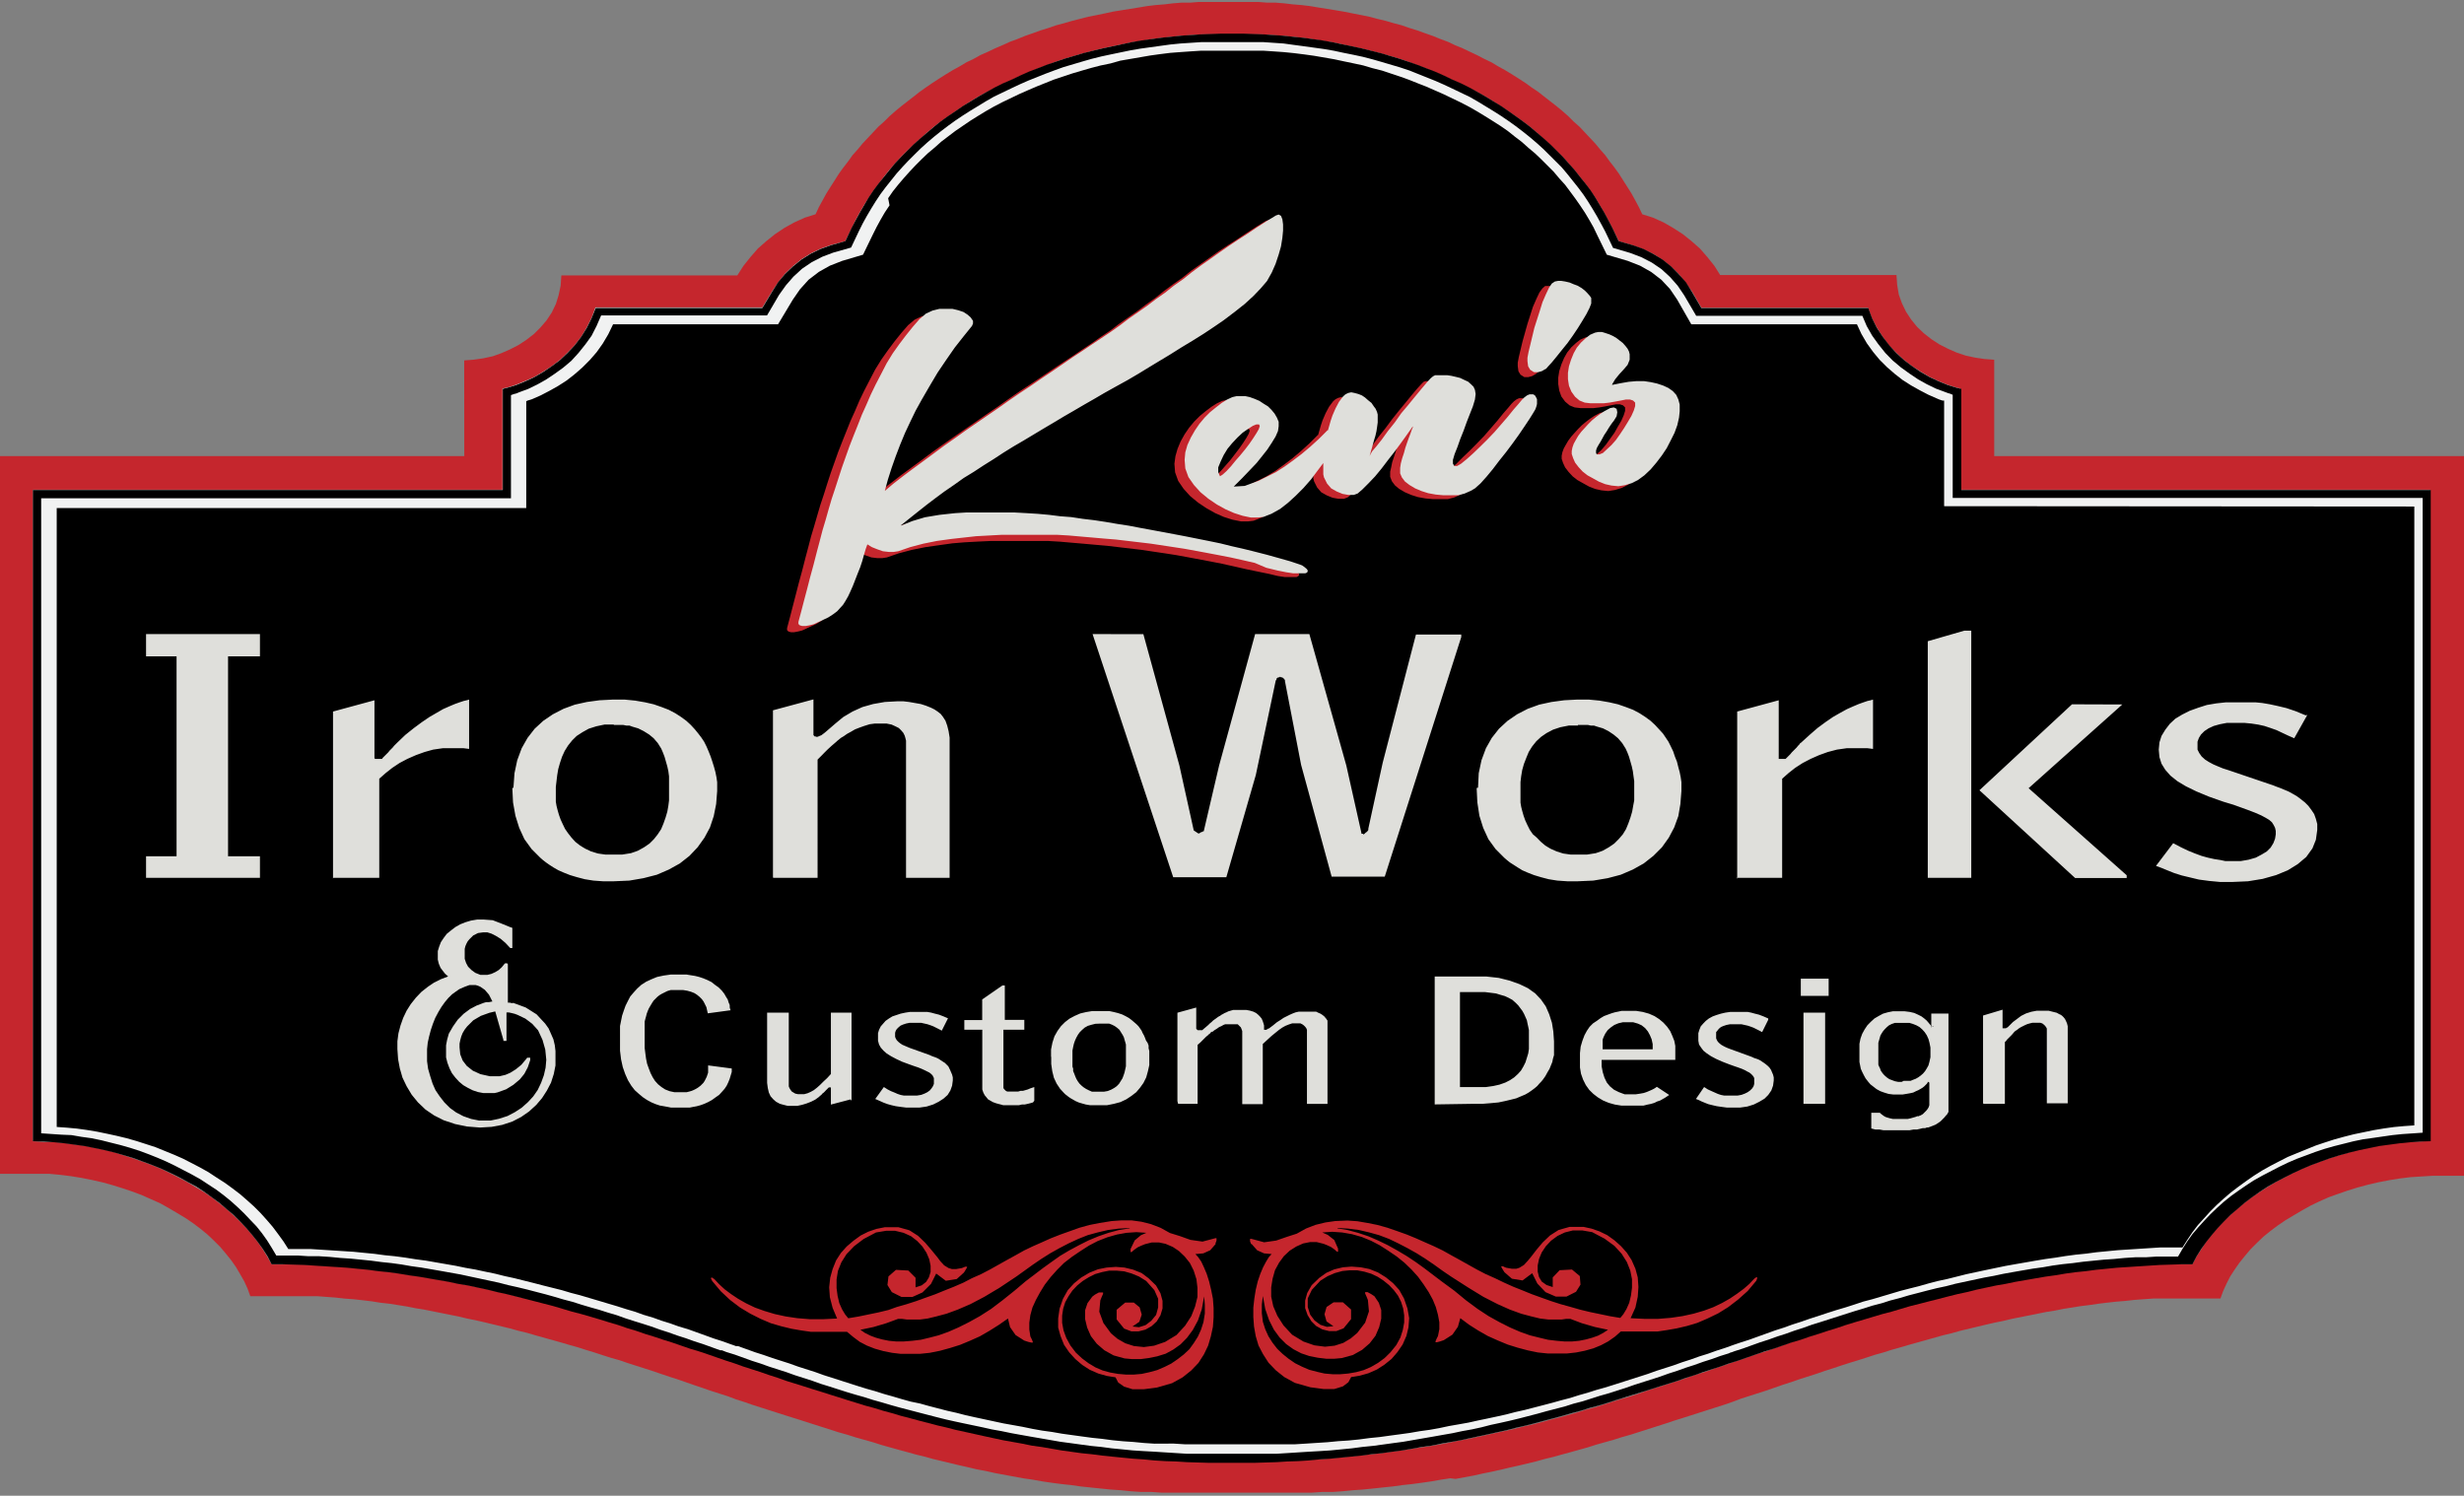<svg xmlns="http://www.w3.org/2000/svg" viewBox="0 0 286.64 174.02"><rect x="0" y="0" width="286.64" height="174.02" fill="#808080" stroke="none"/><defs><style>.cls-1{fill:#231f20;}.cls-1,.cls-2,.cls-3,.cls-4,.cls-5{fill-rule:evenodd;}.cls-2{fill:#f1f2f2;}.cls-3{fill:#c5262d;}.cls-5{fill:#dfdfdb;}</style></defs><title>kens logo</title><g id="print"><polygon class="cls-1" points="280.86 58.88 280.86 130.89 280.86 130.89 279.66 130.97 278.5 131.09 277.31 131.25 276.15 131.45 274.99 131.69 273.84 131.93 272.68 132.21 271.56 132.53 270.44 132.89 269.33 133.25 268.25 133.69 267.21 134.13 266.14 134.6 265.14 135.08 264.1 135.6 263.14 136.2 262.19 136.76 261.27 137.4 260.35 138.03 259.51 138.71 258.68 139.43 257.88 140.15 257.12 140.91 256.36 141.71 255.68 142.5 255.05 143.34 254.45 144.22 253.89 145.14 253.89 145.14 252.61 145.14 251.34 145.22 250.06 145.26 248.82 145.34 247.55 145.41 246.31 145.53 245.11 145.62 243.88 145.74 242.68 145.89 241.48 146.01 240.28 146.17 239.09 146.37 237.93 146.53 236.73 146.73 235.58 146.93 234.42 147.13 233.26 147.37 232.15 147.57 230.99 147.81 229.87 148.05 228.75 148.29 227.64 148.57 226.52 148.85 225.4 149.09 224.33 149.37 223.21 149.68 222.13 149.96 221.06 150.24 219.94 150.56 218.86 150.88 217.82 151.2 216.75 151.52 215.67 151.84 214.63 152.16 213.56 152.48 212.52 152.8 211.44 153.16 210.4 153.47 209.37 153.83 208.33 154.15 207.25 154.51 206.22 154.87 205.18 155.19 204.14 155.55 203.14 155.91 202.11 156.23 202.11 156.23 201.87 156.31 201.51 156.43 201.27 156.51 201.27 156.51 200.27 156.87 199.23 157.22 198.24 157.54 197.2 157.9 196.2 158.22 195.16 158.54 194.13 158.9 193.13 159.22 192.09 159.58 191.06 159.9 190.06 160.22 189.02 160.54 187.98 160.85 186.95 161.17 185.91 161.49 184.87 161.77 183.83 162.09 182.8 162.41 181.72 162.69 180.68 162.97 179.6 163.25 178.57 163.53 177.49 163.81 176.41 164.09 175.34 164.33 174.26 164.6 173.14 164.84 172.06 165.08 170.95 165.32 169.83 165.56 168.71 165.76 167.6 166 166.48 166.2 165.32 166.4 164.21 166.56 163.05 166.76 161.85 166.92 160.69 167.08 159.5 167.24 158.34 167.36 157.15 167.52 155.91 167.64 154.71 167.76 153.47 167.84 152.24 167.92 151 168 149.72 168.08 148.45 168.12 147.17 168.16 145.89 168.19 144.58 168.24 143.26 168.24 143.26 168.24 141.94 168.24 140.67 168.19 139.35 168.16 138.07 168.12 136.8 168.08 135.56 168 134.32 167.92 133.09 167.84 131.85 167.76 130.62 167.64 129.42 167.52 128.22 167.36 127.02 167.24 125.87 167.08 124.71 166.92 123.51 166.76 122.4 166.56 121.24 166.4 120.08 166.2 118.97 166 117.85 165.76 116.73 165.56 115.61 165.32 114.54 165.08 113.42 164.84 112.34 164.6 111.27 164.33 110.19 164.09 109.11 163.81 108.03 163.53 106.96 163.25 105.92 162.97 104.84 162.69 103.81 162.41 102.77 162.09 101.73 161.77 100.69 161.49 99.66 161.17 98.62 160.85 97.58 160.54 96.55 160.22 95.55 159.9 94.51 159.58 93.47 159.22 92.48 158.9 91.44 158.58 90.44 158.22 89.4 157.9 88.41 157.54 87.37 157.22 86.37 156.87 85.37 156.55 85.37 156.55 85.14 156.47 84.82 156.35 84.58 156.27 84.58 156.27 83.54 155.91 82.5 155.59 81.47 155.23 80.43 154.87 79.39 154.55 78.35 154.19 77.32 153.83 76.28 153.51 75.2 153.16 74.16 152.84 73.13 152.52 72.05 152.16 71.01 151.84 69.94 151.52 68.86 151.2 67.78 150.88 66.7 150.56 65.63 150.28 64.55 149.96 63.43 149.68 62.35 149.41 61.24 149.13 60.16 148.85 59.04 148.57 57.93 148.33 56.77 148.05 55.65 147.81 54.54 147.57 53.38 147.37 52.22 147.13 51.06 146.93 49.91 146.73 48.71 146.53 47.55 146.37 46.36 146.21 45.16 146.05 43.96 145.89 42.77 145.74 41.53 145.62 40.29 145.53 39.06 145.41 37.82 145.34 36.54 145.26 35.31 145.22 34.03 145.14 32.75 145.14 32.75 145.14 32.16 144.22 31.56 143.34 30.92 142.5 30.24 141.71 29.52 140.91 28.72 140.15 27.93 139.43 27.09 138.71 26.25 138.03 25.33 137.4 24.41 136.76 23.46 136.2 22.5 135.6 21.5 135.08 20.47 134.6 19.43 134.13 18.35 133.69 17.27 133.25 16.16 132.89 15.04 132.53 13.92 132.21 12.77 131.93 11.61 131.69 10.45 131.45 9.29 131.25 8.14 131.09 6.94 130.97 5.79 130.89 5.79 130.89 5.79 58.88 60.4 58.88 60.4 46.64 60.4 46.64 60.56 46.56 60.84 46.48 61.08 46.4 61.08 46.4 62.12 45.96 63.15 45.48 64.15 44.88 65.15 44.24 66.11 43.52 67.02 42.73 67.86 41.85 68.66 40.93 69.38 39.93 70.02 38.86 70.57 37.7 70.57 37.7 89.8 37.7 91.48 34.87 91.48 34.87 92.36 33.63 93.35 32.55 94.51 31.6 95.83 30.88 97.26 30.32 97.26 30.32 99.7 29.6 100.77 27.29 100.77 27.29 101.21 26.41 101.69 25.53 102.21 24.7 102.73 23.86 103.29 23.02 103.89 22.22 104.52 21.46 105.16 20.66 105.8 19.95 106.52 19.19 107.24 18.47 107.95 17.79 108.71 17.11 109.51 16.44 110.31 15.8 111.15 15.2 111.98 14.6 112.86 14 113.78 13.45 114.7 12.89 115.61 12.37 116.57 11.85 117.53 11.37 118.49 10.89 119.52 10.45 120.52 10.01 121.56 9.62 122.6 9.21 123.67 8.86 124.75 8.5 125.83 8.18 126.9 7.9 128.02 7.58 129.14 7.34 130.3 7.06 131.41 6.86 132.57 6.66 133.77 6.46 134.92 6.3 136.12 6.14 137.28 6.06 138.47 5.94 139.67 5.86 140.91 5.83 142.1 5.78 143.3 5.78 143.3 5.78 144.54 5.78 145.74 5.83 146.93 5.86 148.13 5.94 149.32 6.06 150.52 6.18 151.68 6.3 152.88 6.46 154.03 6.66 155.15 6.86 156.31 7.1 157.42 7.34 158.54 7.62 159.66 7.9 160.78 8.22 161.85 8.54 162.93 8.9 163.97 9.26 165 9.65 166.04 10.05 167.04 10.49 168.04 10.93 169.03 11.41 169.99 11.89 170.95 12.41 171.87 12.93 172.78 13.48 173.66 14.04 174.54 14.6 175.38 15.24 176.21 15.84 177.01 16.48 177.81 17.16 178.57 17.83 179.33 18.51 180.04 19.23 180.72 19.95 181.4 20.7 182.04 21.46 182.68 22.26 183.28 23.06 183.83 23.86 184.39 24.7 184.87 25.57 185.39 26.41 185.83 27.33 185.83 27.33 186.95 29.6 189.38 30.32 189.38 30.32 190.78 30.88 192.09 31.6 193.25 32.51 194.29 33.59 195.12 34.83 195.12 34.83 196.76 37.7 215.99 37.7 215.99 37.7 216.55 38.82 217.19 39.89 217.9 40.89 218.66 41.81 219.5 42.65 220.38 43.45 221.34 44.16 222.29 44.8 223.29 45.4 224.33 45.88 225.36 46.32 225.36 46.32 225.64 46.44 226 46.56 226.2 46.64 226.2 46.64 226.2 58.88 280.86 58.88 280.86 58.88 280.86 58.88"/><polygon class="cls-2" points="282.77 132.73 281.58 132.81 280.38 132.85 279.18 132.97 277.99 133.13 276.79 133.29 275.63 133.53 274.44 133.77 273.28 134.05 272.16 134.37 271.04 134.72 269.93 135.12 268.85 135.52 267.77 135.96 266.74 136.44 265.74 136.96 264.74 137.48 263.78 138.07 262.87 138.67 261.95 139.27 261.07 139.95 260.23 140.63 259.43 141.35 258.68 142.06 257.96 142.82 257.28 143.62 256.64 144.42 256.08 145.3 255.53 146.13 255.05 147.05 255.05 147.05 253.73 147.05 252.49 147.09 251.22 147.13 249.98 147.21 248.7 147.29 247.47 147.37 246.27 147.45 245.03 147.57 243.84 147.69 242.64 147.85 241.44 147.97 240.25 148.13 239.09 148.33 237.93 148.49 236.77 148.69 235.62 148.89 234.46 149.09 233.3 149.32 232.19 149.53 231.07 149.76 229.91 150 228.79 150.28 227.72 150.52 226.6 150.8 225.48 151.08 224.41 151.36 223.29 151.64 222.21 151.92 221.13 152.24 220.06 152.56 218.98 152.84 217.9 153.16 216.87 153.47 215.79 153.79 214.71 154.15 213.68 154.47 212.6 154.79 211.56 155.15 210.52 155.47 209.45 155.83 208.41 156.15 207.37 156.51 206.34 156.87 205.3 157.22 204.26 157.54 203.18 157.9 202.15 158.26 202.15 158.26 201.15 158.58 200.15 158.94 199.15 159.26 198.16 159.62 197.12 159.94 196.12 160.26 195.12 160.62 194.09 160.94 193.09 161.25 192.09 161.57 191.06 161.89 190.06 162.25 189.02 162.57 187.98 162.85 186.95 163.17 185.95 163.49 184.91 163.81 183.83 164.09 182.8 164.41 181.76 164.69 180.72 164.96 179.65 165.24 178.61 165.52 177.53 165.8 176.45 166.04 175.38 166.32 174.3 166.56 173.18 166.8 172.1 167.04 170.99 167.28 169.87 167.52 168.75 167.72 167.64 167.96 166.52 168.16 165.36 168.35 164.21 168.51 163.05 168.71 161.89 168.87 160.74 169.03 159.54 169.19 158.34 169.31 157.15 169.43 155.95 169.55 154.71 169.67 153.47 169.79 152.24 169.87 151 169.95 149.72 169.99 148.49 170.07 147.17 170.11 145.89 170.15 144.58 170.15 143.26 170.15 143.26 170.15 141.94 170.15 140.67 170.15 139.35 170.11 138.07 170.07 136.8 169.99 135.56 169.95 134.28 169.87 133.05 169.79 131.81 169.67 130.62 169.55 129.38 169.43 128.18 169.31 127.02 169.19 125.83 169.03 124.67 168.87 123.47 168.71 122.32 168.51 121.2 168.35 120.04 168.16 118.93 167.96 117.81 167.72 116.69 167.52 115.57 167.28 114.46 167.04 113.38 166.8 112.26 166.56 111.19 166.32 110.11 166.04 109.03 165.8 108 165.52 106.92 165.24 105.84 164.96 104.8 164.69 103.77 164.41 102.73 164.09 101.69 163.81 100.65 163.49 99.62 163.17 98.58 162.85 97.54 162.57 96.55 162.25 95.51 161.89 94.51 161.57 93.47 161.25 92.48 160.94 91.48 160.62 90.48 160.26 89.44 159.94 88.45 159.62 87.45 159.26 86.45 158.94 85.45 158.58 84.42 158.26 84.42 158.26 83.38 157.9 82.34 157.54 81.31 157.22 80.27 156.87 79.23 156.51 78.19 156.15 77.12 155.83 76.08 155.47 75.04 155.15 74 154.79 72.93 154.47 71.89 154.15 70.81 153.79 69.74 153.47 68.7 153.16 67.62 152.84 66.54 152.56 65.47 152.24 64.39 151.92 63.31 151.64 62.2 151.36 61.12 151.08 60 150.8 58.92 150.52 57.81 150.28 56.69 150 55.57 149.76 54.46 149.53 53.3 149.32 52.18 149.09 51.02 148.89 49.87 148.69 48.71 148.49 47.55 148.33 46.36 148.13 45.16 147.97 44 147.85 42.77 147.69 41.57 147.57 40.37 147.45 39.14 147.37 37.9 147.29 36.66 147.21 35.43 147.13 34.15 147.09 32.87 147.05 31.6 147.05 31.6 147.05 31.08 146.13 30.56 145.3 29.96 144.42 29.32 143.62 28.64 142.82 27.93 142.06 27.17 141.35 26.37 140.63 25.53 139.95 24.66 139.27 23.78 138.67 22.82 138.07 21.86 137.48 20.86 136.96 19.87 136.44 18.83 135.96 17.75 135.52 16.68 135.12 15.56 134.72 14.44 134.37 13.32 134.05 12.17 133.77 11.01 133.53 9.81 133.29 8.62 133.13 7.46 132.97 6.22 132.85 5.03 132.81 3.83 132.73 3.83 132.73 3.83 56.97 58.45 56.97 58.45 45.2 58.45 45.2 59 45.08 59.52 44.92 60 44.76 60 44.76 61.08 44.32 62.16 43.84 63.19 43.24 64.19 42.61 65.15 41.85 66.03 41.01 66.86 40.13 67.62 39.18 68.26 38.1 68.82 36.98 69.26 35.78 69.26 35.78 88.69 35.78 89.84 33.87 89.84 33.87 90.52 32.83 91.32 31.84 92.24 30.96 93.23 30.16 94.31 29.48 95.47 28.92 96.7 28.48 96.7 28.48 98.3 28.01 99.06 26.49 99.06 26.49 99.5 25.57 99.98 24.7 100.49 23.82 101.05 22.94 101.61 22.1 102.21 21.3 102.81 20.51 103.45 19.71 104.13 18.95 104.8 18.19 105.52 17.47 106.28 16.76 107.04 16.08 107.8 15.4 108.59 14.72 109.43 14.08 110.27 13.48 111.15 12.89 112.02 12.29 112.9 11.73 113.82 11.17 114.78 10.65 115.73 10.17 116.69 9.65 117.65 9.21 118.65 8.74 119.68 8.34 120.72 7.9 121.76 7.54 122.8 7.14 123.87 6.78 124.95 6.46 126.03 6.14 127.1 5.86 128.22 5.58 129.34 5.35 130.5 5.11 131.61 4.87 132.77 4.71 133.93 4.51 135.08 4.35 136.24 4.23 137.4 4.11 138.59 4.03 139.75 3.95 140.95 3.91 142.14 3.87 143.34 3.87 143.34 3.87 144.5 3.87 145.69 3.91 146.89 3.95 148.05 4.03 149.25 4.11 150.4 4.23 151.56 4.35 152.72 4.51 153.87 4.71 155.03 4.87 156.15 5.11 157.26 5.35 158.38 5.58 159.5 5.86 160.62 6.14 161.69 6.46 162.77 6.78 163.85 7.14 164.88 7.54 165.92 7.9 166.96 8.34 167.96 8.74 168.95 9.21 169.95 9.65 170.91 10.17 171.87 10.65 172.78 11.17 173.7 11.73 174.58 12.29 175.5 12.89 176.33 13.48 177.17 14.08 178.01 14.72 178.81 15.4 179.56 16.08 180.32 16.76 181.08 17.47 181.8 18.19 182.48 18.95 183.16 19.71 183.79 20.51 184.43 21.3 184.99 22.1 185.59 22.94 186.11 23.82 186.63 24.7 187.1 25.57 187.58 26.49 187.58 26.49 188.3 28.01 189.94 28.48 189.94 28.48 191.13 28.92 192.29 29.48 193.37 30.16 194.37 30.96 195.28 31.84 196.08 32.83 196.8 33.87 196.8 33.87 197.92 35.78 217.34 35.78 217.34 35.78 217.78 36.98 218.34 38.1 219.02 39.18 219.74 40.13 220.58 41.01 221.5 41.85 222.45 42.61 223.45 43.24 224.49 43.84 225.52 44.32 226.6 44.76 226.6 44.76 227.12 44.92 227.6 45.08 228.12 45.2 228.12 45.2 228.12 56.97 282.77 56.97 282.77 132.73 282.77 132.73 282.77 132.73"/><path class="cls-3" d="M428.45,763.67l-1.2.08-1.19,0-1.2.12-1.2.16-1.19.16-1.16.24-1.2.24L419,765l-1.12.32-1.12.36-1.12.39-1.07.4-1.08.44-1,.48-1,.52-1,.52-1,.6-.92.59-.91.6-.88.68-.84.68-.8.72-.76.72-.71.75-.68.8-.64.8-.56.88-.56.84-.48.91h-1.31l-1.24,0-1.28,0-1.23.08-1.28.08-1.24.08-1.19.08-1.24.12-1.2.12-1.19.16-1.2.12-1.2.16-1.15.2-1.16.16-1.16.2-1.15.2-1.16.2-1.16.24-1.12.2-1.11.24-1.16.23-1.12.28-1.07.24-1.12.28-1.12.28-1.07.28-1.12.28-1.08.28-1.08.32-1.07.32-1.08.28-1.08.32-1,.32-1.08.32-1.08.35-1,.32-1.07.32-1,.36-1,.32-1.08.36-1,.32-1,.36-1,.36-1,.36-1,.31-1.08.36-1,.36h0l-1,.32-1,.36-1,.32-1,.36-1,.32-1,.32-1,.36-1,.32-1,.32-1,.31-1,.32-1,.36-1,.32-1,.28-1,.32-1,.32-1,.32-1.08.28-1,.32-1,.28-1,.28-1.08.27-1,.28-1.08.28-1.08.24-1.08.28-1.07.24-1.12.24-1.08.24-1.11.24-1.12.24-1.12.2-1.11.24-1.12.2-1.16.2-1.16.16-1.15.2-1.16.15-1.16.16-1.19.16-1.2.12-1.2.12-1.19.12-1.24.12-1.24.12-1.23.08-1.24.08-1.28,0-1.23.08-1.32,0-1.28,0h-5.22l-1.32,0-1.28,0-1.27-.08-1.24,0-1.28-.08-1.23-.08-1.24-.12-1.2-.12-1.23-.12-1.2-.12-1.16-.12-1.19-.16-1.16-.16-1.2-.15-1.15-.2-1.12-.16-1.16-.2-1.12-.2-1.11-.24-1.12-.2-1.12-.24-1.11-.24-1.08-.24-1.12-.24-1.08-.24-1.07-.28-1.08-.24-1-.28-1.07-.28-1.08-.27-1-.28-1-.28-1-.32-1-.28-1-.32-1-.32-1-.32-1-.28-1-.32-1-.36-1-.32-1-.31-1-.32-1-.32-1-.36-1-.32-1-.32-1-.36-1-.32-1-.36-1-.32h0l-1-.36-1-.36-1-.31-1-.36-1-.36-1-.36-1.08-.32-1-.36-1-.32-1-.36-1.07-.32-1-.32-1.08-.35-1.08-.32-1-.32-1.08-.32-1.08-.28-1.07-.32-1.08-.32-1.08-.28-1.12-.28L206.8,782l-1.12-.28-1.08-.28-1.11-.24-1.12-.28-1.12-.23-1.12-.24-1.15-.2-1.12-.24-1.16-.2-1.15-.2-1.16-.2-1.16-.16-1.19-.2-1.2-.16-1.16-.12-1.23-.16-1.2-.12-1.2-.12-1.23-.08-1.24-.08-1.24-.08-1.24-.08-1.27,0-1.28,0h-1.27l-.52-.91-.52-.84-.6-.88-.64-.8-.68-.8-.72-.75-.75-.72-.8-.72-.84-.68-.88-.68-.87-.6-1-.59-1-.6-1-.52-1-.52-1-.48-1.08-.44-1.08-.4-1.11-.39-1.12-.36L159,765l-1.15-.28-1.16-.24-1.2-.24-1.19-.16-1.16-.16-1.24-.12-1.19,0-1.2-.08h0V687.91h54.61V676.14h0l.56-.12.52-.16.48-.16h0l1.08-.44,1.07-.47,1-.6,1-.64,1-.76.87-.84.84-.87.76-1,.64-1.08.56-1.12.44-1.19h19.42l1.16-1.92h0l.68-1,.8-1,.91-.88,1-.8,1.08-.68,1.16-.55,1.23-.44h0L244,659l.76-1.52h0l.44-.92.47-.87.52-.88.56-.88.56-.84.6-.79.6-.8.63-.8.68-.76.68-.76.72-.71.76-.72.76-.68.75-.68.8-.68.84-.64.84-.59.87-.6.88-.6.88-.56.92-.56.95-.52,1-.48,1-.51,1-.44,1-.48,1-.4,1-.44,1-.36,1-.4,1.08-.36,1.08-.32,1.08-.31,1.07-.28,1.12-.28,1.12-.24,1.15-.24,1.12-.24,1.16-.16,1.15-.2,1.16-.16,1.16-.12,1.16-.12,1.19-.08,1.16-.08,1.2,0,1.19,0h2.36l1.19,0,1.2,0,1.16.08,1.19.08,1.16.12,1.16.12,1.15.16,1.16.2,1.16.16,1.12.24,1.11.24,1.12.24,1.12.28,1.11.28,1.08.31,1.08.32,1.08.36,1,.4,1,.36,1,.44,1,.4,1,.48,1,.44,1,.51,1,.48.92.52.92.56.88.56.91.6.84.6.84.59.84.64.8.68.75.68.76.68.76.72.72.71.68.76.67.76.64.8.64.8.56.79.6.84.52.88.52.88.47.87.48.92h0L334,659l1.64.48h0l1.19.44,1.16.55,1.08.68,1,.8.92.88.8,1,.72,1h0l1.12,1.92H363l.44,1.19L364,669l.68,1.08.72,1,.84.87.91.84,1,.76,1,.64,1,.6,1,.47,1.08.44h0l.52.16.48.16.52.12h0v11.77h54.65v75.76ZM377.67,684V672.79h0l-1.12-.08-1.08-.16-1.12-.24-1.07-.36-1-.44-1-.51-.92-.6-.87-.68-.8-.76-.68-.84-.6-.91-.48-1-.36-1-.19-1.12-.08-1.15h0l-20.51,0h0l-.68-1.08-.8-1-.87-1-1-.88-1-.8-1.12-.72-1.11-.64-1.24-.56-1.24-.39h0l-.4-.84-.43-.8-.44-.8-.48-.76-.48-.75-.48-.76-.52-.72-.56-.72-.52-.72-.59-.67-.56-.68-.6-.64-.64-.68-.6-.64-.68-.6-.63-.63-.68-.6-.68-.56-.72-.56-.72-.56-.71-.56-.76-.51-.72-.52-.8-.52-.76-.48-.79-.48-.8-.44-.8-.48-.84-.4-.84-.44-.83-.39-.84-.4-.88-.36-.84-.4-.87-.32-.88-.36-.92-.32-.88-.32-.91-.28-.92-.32-.92-.24-.92-.27-1-.24-.91-.24-1-.2-1-.2-1-.2-.95-.16-1-.16-1-.16-.95-.16-1-.12-1-.08-1-.12-1-.08-1,0-1-.08-1,0h-1l-1,0h-1l-1,0h-.95l-1,0-1,.08-1,0-1,.08-1,.12-1,.08-1,.12-.95.16-1,.16-1,.16-1,.16-.91.2-1,.2-1,.2-.92.24-.95.24-.92.27-.92.24-.92.32-.91.28-.88.32-.92.32-.88.36-.87.32-.88.4-.84.36-.84.4-.88.39-.79.44-.84.4-.8.48-.8.44-.79.48-.76.48-.8.52-.76.52-.72.51-.71.56-.72.56-.72.56-.68.56-.68.6-.64.63-.67.6-.6.64-.64.68-.6.64-.56.68-.6.67-.51.72-.56.72-.52.72-.48.76-.48.75-.48.76-.44.8-.44.8-.39.84h0l-1.24.39-1.24.56-1.15.64-1.08.72-1,.8-1,.88-.87,1-.8,1-.72,1.12h0l-20.47,0h0l-.08,1.19-.24,1.12-.31,1-.48,1-.6.91-.72.84-.76.76-.88.68-.91.6-1,.51-1,.44-1,.36-1.12.24-1.12.16-1.08.08h0V684H145.68V767.5h3.11l1.32,0,1.27,0,1.28.12,1.28.16,1.23.2,1.2.24,1.24.28,1.15.32,1.16.36,1.16.39,1.07.4,1.08.48,1.08.48,1,.56.95.56,1,.6.88.6.84.63.83.68.76.72.72.72.64.76.64.79.56.8.47.8.48.84.4.87.32.88h0l1.12,0H177l1.11,0,1.12,0,1.12,0,1.11,0,1.08,0,1.08.08,1.08.08,1.07.12,1.08.08,1.08.12,1,.12,1,.16,1.08.12,1,.16,1,.16,1,.2,1,.16,1,.2,1,.2,1,.2,1,.2,1,.24,1,.2,1,.23,1,.24,1,.24,1,.24,1,.28,1,.24.95.28,1,.28,1,.28,1,.28.95.28,1,.28,1,.32.92.28.95.31,1,.32,1,.28.92.32,1,.32,1,.32,1,.32.92.32.95.32,1,.32.92.32,1,.35.95.32.92.32,1,.32,1,.32.95.36,1,.32.92.32,1,.32,1,.32,1,.32,1,.32,1,.31,1,.32,1,.32,1,.32,1,.32,1,.32,1,.28,1,.32,1,.28,1,.28,1,.32,1,.28,1,.28,1,.27,1,.28,1,.24,1,.28,1,.24,1,.24,1,.24,1.07.24,1,.24,1.08.2,1.07.24,1.08.2,1.08.2,1.08.2,1.11.16,1.12.2,1.08.16,1.15.15,1.12.12,1.12.16,1.15.12,1.16.12,1.16.12,1.2.08,1.15.12,1.2.08,1.2,0,1.19.08,1.24,0,1.24,0h5l1.28,0h0l1.28,0h5l1.24,0,1.2,0,1.19-.08,1.24,0,1.16-.08,1.19-.12,1.16-.08,1.2-.12,1.11-.12,1.16-.12,1.16-.16,1.12-.12,1.11-.15,1.12-.16,1.12-.2,1.07-.16L315,803l1.08-.2,1.08-.2,1.07-.24,1-.2,1.08-.24,1-.24,1.08-.24,1-.24,1-.24,1-.28,1-.24,1-.28,1-.27,1-.28,1-.28,1-.32,1-.28,1-.28,1-.32,1-.28,1-.32,1-.32,1-.32,1-.32.95-.32,1-.31,1-.32,1-.32,1-.32,1-.32,1-.32.92-.32.95-.36,1-.32,1-.32,1-.32.91-.32,1-.35,1-.32.92-.32,1-.32,1-.32.92-.32,1-.32.95-.32,1-.32.92-.28,1-.32.95-.31,1-.28,1-.32,1-.28.95-.28,1-.28,1-.28,1-.28,1-.28,1-.24,1-.28,1-.24,1-.24,1-.24,1-.23,1-.2,1-.24,1-.2,1-.2,1-.2,1-.2,1-.16,1-.2,1-.16,1-.16,1-.12,1.08-.16,1-.12,1.08-.12,1-.08,1.07-.12,1.08-.08,1.12-.08,1.08,0,1.11,0,1.12,0,1.12,0,1.11,0h1.12l1.16,0h0l.32-.88.4-.87.43-.84.52-.8.56-.8.64-.79.64-.76.72-.72.75-.72.84-.68.84-.63.88-.6,1-.6.95-.56,1-.56,1-.48,1.07-.48,1.12-.4,1.12-.39,1.16-.36,1.19-.32,1.2-.28,1.24-.24,1.23-.2,1.28-.16,1.28-.08,1.27-.08,1.32,0h3.11V684Z" transform="translate(-145.68 -630.94)"/><polygon class="cls-4" points="282.77 132.77 281.58 132.81 280.38 132.89 279.18 133.01 277.99 133.17 276.79 133.33 275.63 133.57 274.47 133.81 273.32 134.09 272.16 134.41 271.04 134.76 269.93 135.16 268.85 135.56 267.81 136 266.77 136.48 265.74 137 264.74 137.52 263.78 138.07 262.87 138.67 261.95 139.31 261.11 139.95 260.27 140.67 259.47 141.35 258.72 142.1 258 142.86 257.32 143.66 256.68 144.46 256.08 145.3 255.53 146.17 255.05 147.09 255.05 147.09 253.77 147.09 252.49 147.13 251.22 147.17 249.98 147.25 248.74 147.33 247.51 147.41 246.27 147.49 245.07 147.61 243.84 147.73 242.64 147.89 241.44 148.01 240.28 148.17 239.09 148.37 237.93 148.53 236.77 148.73 235.62 148.93 234.46 149.13 233.3 149.37 232.19 149.56 231.07 149.8 229.95 150.04 228.84 150.32 227.72 150.56 226.6 150.84 225.52 151.12 224.41 151.4 223.33 151.68 222.21 151.96 221.13 152.28 220.06 152.6 218.98 152.88 217.94 153.19 216.87 153.51 215.79 153.83 214.75 154.15 213.68 154.51 212.64 154.83 211.56 155.19 210.52 155.51 209.49 155.87 208.41 156.19 207.37 156.55 206.34 156.91 205.3 157.22 204.26 157.58 203.22 157.94 202.19 158.3 202.19 158.3 201.15 158.62 200.15 158.98 199.15 159.3 198.16 159.62 197.16 159.98 196.12 160.3 195.12 160.66 194.13 160.97 193.09 161.29 192.09 161.61 191.06 161.93 190.06 162.25 189.02 162.57 187.98 162.89 186.99 163.21 185.95 163.53 184.91 163.81 183.87 164.13 182.84 164.41 181.76 164.72 180.72 165 179.65 165.28 178.61 165.56 177.53 165.84 176.45 166.08 175.38 166.36 174.3 166.6 173.22 166.84 172.1 167.08 170.99 167.32 169.91 167.56 168.75 167.76 167.64 167.96 166.52 168.19 165.36 168.35 164.25 168.55 163.09 168.75 161.89 168.91 160.74 169.07 159.54 169.19 158.34 169.35 157.15 169.47 155.95 169.59 154.75 169.71 153.51 169.79 152.28 169.91 151 169.99 149.76 170.03 148.49 170.11 147.21 170.15 145.89 170.19 144.62 170.19 143.3 170.19 143.3 170.19 141.99 170.19 140.67 170.19 139.35 170.15 138.07 170.11 136.8 170.03 135.56 169.99 134.28 169.91 133.05 169.79 131.85 169.71 130.62 169.59 129.42 169.47 128.22 169.35 127.02 169.19 125.83 169.07 124.67 168.91 123.51 168.75 122.36 168.55 121.2 168.35 120.04 168.19 118.93 167.96 117.81 167.76 116.69 167.56 115.57 167.32 114.46 167.08 113.38 166.84 112.3 166.6 111.19 166.36 110.11 166.08 109.07 165.84 108 165.56 106.92 165.28 105.88 165 104.8 164.72 103.77 164.41 102.73 164.13 101.69 163.81 100.65 163.53 99.62 163.21 98.58 162.89 97.58 162.57 96.55 162.25 95.55 161.93 94.51 161.61 93.51 161.29 92.48 160.97 91.48 160.66 90.48 160.3 89.48 159.98 88.45 159.62 87.45 159.3 86.45 158.98 85.45 158.62 84.46 158.3 84.46 158.3 83.42 157.94 82.38 157.58 81.31 157.22 80.27 156.91 79.23 156.55 78.19 156.19 77.16 155.87 76.08 155.51 75.04 155.19 74 154.83 72.93 154.51 71.89 154.15 70.81 153.83 69.78 153.51 68.7 153.19 67.62 152.88 66.54 152.6 65.47 152.28 64.39 151.96 63.31 151.68 62.23 151.4 61.12 151.12 60.04 150.84 58.92 150.56 57.81 150.32 56.69 150.04 55.57 149.8 54.46 149.56 53.3 149.37 52.18 149.13 51.02 148.93 49.87 148.73 48.71 148.53 47.55 148.37 46.36 148.17 45.2 148.01 44 147.89 42.81 147.73 41.57 147.61 40.37 147.49 39.14 147.41 37.9 147.33 36.66 147.25 35.43 147.17 34.15 147.13 32.87 147.09 31.6 147.09 31.6 147.09 31.12 146.17 30.56 145.3 29.96 144.46 29.32 143.66 28.64 142.86 27.93 142.1 27.17 141.35 26.37 140.67 25.53 139.95 24.66 139.31 23.78 138.67 22.86 138.07 21.86 137.52 20.91 137 19.87 136.48 18.83 136 17.75 135.56 16.68 135.16 15.6 134.76 14.44 134.41 13.32 134.09 12.17 133.81 11.01 133.57 9.81 133.33 8.66 133.17 7.46 133.01 6.26 132.89 5.07 132.81 3.83 132.77 3.83 132.77 3.83 57.01 58.49 57.01 58.49 45.24 58.49 45.24 59 45.12 59.52 44.96 60.04 44.8 60.04 44.8 61.12 44.36 62.16 43.88 63.19 43.28 64.19 42.61 65.15 41.89 66.03 41.05 66.86 40.17 67.62 39.18 68.26 38.14 68.82 37.02 69.3 35.83 69.3 35.83 88.69 35.83 89.84 33.91 89.84 33.91 90.52 32.83 91.32 31.88 92.24 31 93.23 30.2 94.31 29.52 95.47 28.96 96.7 28.52 96.7 28.52 98.34 28.05 99.06 26.53 99.06 26.53 99.54 25.61 100.02 24.73 100.53 23.86 101.05 22.98 101.61 22.14 102.21 21.34 102.85 20.55 103.49 19.75 104.13 18.99 104.84 18.23 105.56 17.51 106.28 16.8 107.04 16.12 107.83 15.44 108.63 14.76 109.43 14.12 110.27 13.52 111.15 12.93 112.02 12.33 112.94 11.77 113.86 11.21 114.78 10.69 115.73 10.17 116.69 9.69 117.69 9.26 118.69 8.78 119.68 8.34 120.72 7.94 121.76 7.54 122.8 7.18 123.87 6.82 124.95 6.5 126.03 6.18 127.14 5.9 128.26 5.63 129.38 5.39 130.5 5.15 131.61 4.91 132.77 4.71 133.93 4.55 135.08 4.39 136.24 4.27 137.4 4.15 138.59 4.07 139.75 3.99 140.95 3.95 142.14 3.91 143.34 3.91 143.34 3.91 144.54 3.91 145.69 3.95 146.89 3.99 148.09 4.07 149.25 4.15 150.4 4.27 151.6 4.39 152.76 4.55 153.87 4.71 155.03 4.91 156.15 5.15 157.3 5.39 158.42 5.63 159.5 5.9 160.62 6.18 161.69 6.5 162.77 6.82 163.85 7.18 164.88 7.54 165.92 7.94 166.96 8.34 167.96 8.78 168.95 9.26 169.95 9.69 170.91 10.17 171.87 10.69 172.78 11.21 173.7 11.77 174.62 12.33 175.5 12.93 176.33 13.52 177.17 14.12 178.01 14.76 178.81 15.44 179.6 16.12 180.36 16.8 181.08 17.51 181.8 18.23 182.48 18.99 183.16 19.75 183.79 20.55 184.43 21.34 185.03 22.14 185.59 22.98 186.11 23.86 186.63 24.73 187.1 25.61 187.58 26.53 187.58 26.53 188.3 28.05 189.94 28.52 189.94 28.52 191.18 28.96 192.29 29.52 193.41 30.2 194.41 31 195.28 31.88 196.12 32.83 196.8 33.91 196.8 33.91 197.92 35.83 217.34 35.83 217.34 35.83 217.78 37.02 218.34 38.14 219.02 39.18 219.78 40.17 220.58 41.05 221.5 41.89 222.45 42.61 223.45 43.28 224.49 43.88 225.52 44.36 226.6 44.8 226.6 44.8 227.12 44.96 227.64 45.12 228.16 45.24 228.16 45.24 228.16 57.01 282.77 57.01 282.77 132.77 282.77 132.77 282.77 132.77"/><path class="cls-2" d="M426.54,689.87v72h0l-1.16.08-1.2.11-1.15.16-1.2.2-1.16.24-1.16.24-1.11.28-1.16.32-1.12.36-1.07.36-1.08.44-1.08.44-1.07.44-1,.51-1,.52-1,.56-.95.6-.92.64-.88.64-.88.67-.84.72-.79.72-.76.76-.72.8-.72.79-.64.84-.59.88-.56.88h0l-1.28,0-1.28,0-1.27.08-1.24.08-1.24.08-1.23.08-1.24.12-1.24.12-1.19.16-1.2.12-1.2.16-1.19.19-1.16.16-1.2.2-1.15.2-1.16.2-1.12.2-1.16.24-1.15.24-1.12.24-1.12.24-1.11.28-1.12.28-1.12.24-1.07.28-1.12.32-1.08.27-1.08.28-1.07.32-1.08.32-1.08.32-1.07.28-1.08.36-1,.32-1.08.32-1,.32-1.08.36-1,.32-1,.35-1,.32-1,.36-1,.32-1,.36-1,.36-1,.36-1,.32h0l-.24.08-.35.12-.24.08h0l-1,.36-1,.32-1,.36-1,.31-1,.36-1,.32-1,.36-1,.32-1,.32-1,.36-1,.32-1,.32-1,.32-1,.32-1,.31-1,.28-1,.32-1,.28-1,.32-1.08.28-1,.28-1.07.28-1.08.28-1.08.28-1.08.24-1.07.28-1.08.24-1.12.24-1.11.23-1.08.24-1.12.2-1.15.2-1.12.24-1.12.2-1.16.16-1.15.2-1.16.16-1.2.16-1.15.16-1.2.12-1.2.16-1.19.12-1.24.08-1.24.12-1.23.08-1.24.08-1.28.08-1.23,0-1.28,0-1.32,0-1.31,0h-2.6l-1.31,0-1.28,0-1.32,0-1.23,0-1.28-.08L280,798.9l-1.23-.08-1.24-.12-1.2-.08-1.23-.12-1.2-.16-1.16-.12-1.19-.16-1.16-.16-1.16-.16-1.15-.2-1.16-.16-1.12-.2-1.16-.24-1.11-.2-1.12-.2-1.12-.24-1.07-.23-1.12-.24-1.08-.24-1.08-.28-1.07-.24-1.08-.28-1.08-.28-1-.28L251.6,794l-1-.28-1.08-.32-1-.28-1-.32-1-.28-1-.31-1-.32-1-.32-1-.32-1-.32-1-.36-1-.32-1-.32-1-.36-1-.32-1-.32-1-.35-1-.32-1-.36-1-.36h0l-.24,0-.32-.12-.24-.08h0l-1-.36-1-.32-1-.36-1-.36-1-.36-1.08-.32-1-.36-1-.31-1-.36-1.08-.32-1-.36-1.08-.32-1-.32-1.08-.32-1.07-.32-1.08-.32-1.08-.32-1.08-.28-1.07-.32-1.08-.27-1.12-.28-1.07-.28-1.12-.28-1.12-.28-1.11-.24-1.12-.28-1.16-.24-1.12-.24-1.15-.2-1.16-.24-1.16-.2-1.15-.2-1.16-.2-1.2-.16-1.19-.19-1.2-.16-1.2-.12-1.19-.16-1.24-.12-1.2-.12-1.27-.08-1.24-.08-1.24-.08-1.27-.08-1.28,0-1.28,0h0l-.56-.88-.64-.88-.63-.84-.68-.79-.72-.8-.76-.76-.8-.72-.83-.72-.88-.67-.88-.64-1-.64-.91-.6-1-.56-1-.52-1-.51-1-.44-1.08-.44-1.08-.44-1.11-.36-1.12-.36-1.12-.32-1.16-.28-1.11-.24-1.16-.24-1.2-.2-1.15-.16-1.2-.11-1.16-.08h0v-72h54.62V677.62h0l.16-.08.28-.08.24-.08h0l1-.44,1-.52,1-.56,1-.64.91-.71.92-.8.88-.88.8-.92.71-1,.64-1.08.56-1.16h19.19l1.72-2.87h0l.83-1.2,1-1.11,1.2-.92,1.28-.72,1.43-.56h0l2.43-.72,1.12-2.31h0l.44-.88.48-.88.48-.83.56-.84L249,654l.55-.8.64-.8.64-.75.68-.76.68-.72.72-.72.71-.68.8-.67.76-.68.84-.64.79-.6.88-.6.88-.6.88-.55.92-.56.91-.52,1-.52,1-.48,1-.48,1-.44,1-.43,1-.4,1-.4,1.08-.36,1.08-.36,1.08-.32,1.11-.32,1.08-.28,1.16-.24L276,638l1.16-.2,1.16-.2,1.16-.2,1.15-.16,1.2-.15L283,637l1.15-.08,1.24-.08,1.2,0,1.19,0h2.44l1.19,0,1.24,0,1.2.08L295,637l1.2.12,1.2.15,1.15.16,1.16.2,1.16.2,1.12.24,1.15.24,1.12.24,1.08.32,1.11.28,1.08.36,1.08.36,1,.36,1,.4,1,.39,1,.44,1,.44,1,.48,1,.48,1,.52.91.52.92.56.88.55.88.56.87.6.8.64.84.64.76.68.8.67.71.68.72.72.72.72.64.76.68.75.6.8.59.8.56.8.56.84.52.87.48.84.44.92h0l1.11,2.27,2.44.72h0l1.43.56,1.28.72,1.2.92,1,1.07.84,1.24h0l1.64,2.87h19.27l.52,1.12.63,1.08.72,1,.76.92.84.84.92.8.91.71,1,.64,1,.56,1,.52,1,.44h0l.28.12.36.12.2,0h0v12.29Zm-53.7-13-.28-.12-.28-.08-.32-.12h0l-1.08-.4-1.07-.52-1-.56-1-.67-1-.72-.95-.8L365,672l-.8-1-.72-1-.64-1.12-.51-1.2H343l-1.4-2.39h0l-.76-1.12-.88-1-1-.92-1.12-.76-1.24-.64-1.27-.48h0l-2-.59-.92-1.92h0l-.47-.88-.48-.87-.52-.88-.52-.84-.56-.84-.6-.8-.63-.79-.64-.8-.64-.76-.72-.72-.72-.72-.72-.71-.75-.68-.8-.68-.8-.64-.84-.64-.84-.6-.87-.59-.88-.56-.92-.56-.92-.56-.91-.52-1-.48-1-.48-1-.47-1-.44-1-.4-1-.4-1-.4-1.08-.36-1.08-.32-1.08-.32-1.11-.32-1.08-.28-1.12-.24-1.15-.23-1.12-.24-1.16-.2-1.16-.16-1.15-.16-1.2-.16L295,636l-1.19-.08-1.16-.08-1.2,0-1.19,0h-2.44l-1.19,0-1.2,0-1.2.08L283,636l-1.2.12-1.16.16-1.16.16-1.15.16-1.16.2-1.16.24-1.11.23-1.12.24-1.12.28-1.11.32-1.08.32-1.08.32-1,.36-1.07.4-1,.4-1,.4-1,.44-1,.47-1,.48-1,.48-.91.52-.92.56-.92.56-.88.56-.88.59-.83.6-.84.64-.8.64-.8.68-.75.68-.72.71-.72.72-.68.72-.68.76-.64.8-.63.79-.6.8-.56.84-.52.84-.52.88-.48.87-.44.88h0l-.91,1.92-2.08.59h0l-1.27.48-1.24.64-1.12.76-1,.92-.87,1-.8,1.12h0l-1.4,2.39H215.61l-.52,1.2L214.5,670l-.72,1-.8,1-.84.92-.95.8-1,.72-1,.67-1,.56-1.07.52-1.08.4h0l-.28.12-.32.08-.32.12h0v12H150.47v73.88h0l1.19.08,1.16.08L154,763l1.15.2,1.16.16,1.16.24,1.11.28,1.12.28,1.12.32,1.12.36,1.07.4,1,.4,1,.43,1,.48,1,.52,1,.52,1,.56.91.6.92.6.84.63.84.68.8.72.75.72.72.76.72.75.64.8.6.84.55.88.52.88h1.28l1.24,0,1.23.08,1.24,0,1.24.08,1.23.12,1.2.08,1.2.12,1.19.12,1.2.16,1.16.12,1.16.16,1.15.2,1.16.16,1.16.2,1.15.2,1.12.2,1.12.2,1.11.24,1.12.24,1.12.24,1.12.24,1.07.28,1.08.24,1.12.27,1.07.28,1.08.28,1,.28,1.08.32,1.07.28,1,.32,1.08.32,1,.28,1,.32,1.08.32,1,.36,1,.32,1,.31,1,.32,1,.36,1,.32,1,.36,1,.32,1,.36,1,.32,1,.36,1,.36h0l.2,0,.31.12.2.08h0l1,.31,1,.36,1,.36,1,.32,1,.36,1,.32,1,.32,1,.36,1,.32,1,.32,1,.36,1,.31,1,.32,1,.32,1.07.32,1,.28,1,.32,1,.28,1.08.32,1,.28,1.08.28,1.07.28,1.08.28,1.08.28,1.08.27,1.07.24,1.12.24L260,797l1.07.24,1.12.2,1.16.24,1.11.2,1.12.2,1.16.2,1.16.2,1.15.2,1.2.16,1.16.16,1.19.16,1.2.12,1.2.16,1.23.12,1.2.12,1.24.08,1.27.07,1.24.08,1.28.08,1.27.08,1.28,0h1.32l1.31,0h2.64l1.31,0h1.32l1.28,0,1.31-.08,1.24-.08,1.28-.08,1.23-.07,1.24-.08,1.24-.12,1.23-.12,1.2-.16,1.2-.12,1.19-.16,1.16-.16,1.2-.16,1.15-.2,1.16-.2,1.16-.2,1.12-.2,1.15-.2,1.12-.24,1.12-.2L318,797l1.08-.28,1.12-.24,1.07-.24,1.12-.27,1.08-.28,1.08-.28,1-.28,1.08-.28,1.08-.28,1-.32,1.08-.28,1-.32,1-.32,1-.28,1-.32,1-.32,1-.35,1-.32,1-.32,1-.32,1-.36,1-.32,1-.36,1-.32,1-.36,1-.32,1-.36,1-.31h0l.16-.08.27-.08.2-.08h0l1-.32,1-.36,1-.36,1-.32,1-.36,1-.32,1-.36,1-.32,1-.36,1-.31,1-.32,1-.32,1-.32,1-.32,1.07-.32,1-.32,1.08-.28,1-.32,1.08-.28,1.08-.32,1.08-.28,1.07-.28,1.08-.27,1.12-.24,1.07-.28,1.12-.24,1.12-.24,1.12-.24,1.11-.2,1.12-.24,1.12-.2,1.15-.2,1.16-.2,1.16-.16,1.15-.2,1.16-.16,1.16-.12,1.2-.16,1.19-.12,1.2-.12,1.2-.08,1.23-.12,1.24-.08,1.24,0,1.23-.08,1.24,0h1.28l.51-.88.56-.88.6-.84.68-.8.68-.75.72-.76.75-.72.8-.72.84-.68.88-.63.87-.6.92-.6,1-.56,1-.52,1-.52,1-.48,1-.43,1.08-.4,1.07-.4,1.08-.36,1.12-.32,1.12-.28,1.11-.28,1.16-.24,1.16-.16L424,763l1.16-.12,1.2-.08,1.15-.08h0V688.87H372.84v-12Z" transform="translate(-145.68 -630.94)"/><path class="cls-5" d="M201.49,761.32l-1-.2-.91-.32-.84-.44h0l-.72-.52-.64-.64-.56-.72h0l-.48-.71L196,757l-.28-.88h0l-.24-.84-.12-.87,0-.88h0V753h0l.08-.76.16-.72.2-.76h0l.24-.71.27-.68.36-.68h0l.36-.6.4-.56.4-.48h0l.44-.43.44-.32.4-.28h0l.64-.28.55-.2.52,0H201l.28.08.28.12h0l.52.36.48.56.4.79h0l-.4.08-.32,0-.28.08h0l-.84.32-.76.4-.75.56h0l-.68.68-.56.8-.48.83h0l-.2.72-.12.64,0,.68h0l0,.72.16.63.24.64h0l.28.56.4.52.44.48h0l.48.4.55.32.56.28h0l.6.2.64.12.64,0h.32l.32,0,.36-.08h0l1-.36.84-.52.76-.64h0l.52-.64.4-.76.28-.83h0v-.12l0-.08h0l0,0V754h0l0,0-.08,0-.08,0h0l-.08,0L207,754l-.08.12h0l-.6.71-.64.52-.64.4h0l-.56.24-.68.16-.71,0h-.44l-1.08-.24-.88-.4-.71-.56h0l-.48-.63-.28-.72-.08-.8h0l0-.44.08-.4.12-.44h0l.16-.4.24-.4.27-.35h0l.72-.72.88-.52,1-.36h0l.68-.16.95,3.31h0l0,.12.08,0,.12,0h.08l.08,0,0-.08h0v0l0,0v0h0v-3.23h.2l.08,0h0l.36.08.32.08.32.12h0l.92.44.79.6.68.75h0l.52,1.12.32,1.12.12,1.2h0l-.08.91-.2.88-.32.88h0l-.4.84-.52.75-.63.68h0l-.72.64-.8.52-.84.44h0l-1,.32-.95.2-1,0h-.48Zm3.87-13.65-.4-.08h0l-.08,0h-.12v0h0v0h0v-4.34h0v0h0l0-.12-.08-.12h-.16l-.08,0-.08.08h0l-.32.39-.35.32-.4.24h0l-.44.2-.48.12-.48,0h-.32l-.6-.24-.44-.32-.4-.4h0l-.23-.43-.16-.48,0-.52h0l0-.32,0-.32.08-.32h0l.12-.28.15-.28.2-.24h0l.44-.44.56-.28.6-.08h0l.48,0,.48.15.48.24h0l.59.36.56.48.56.6h0l0,0,.08,0h.16l0,0,0-.08,0,0h0v0h0v-2h0v0h0V739l0-.08v0h0l0,0-.08-.08-.08,0h0l-1.08-.44L203,738l-1.08-.08h0l-.72,0-.72.12-.67.2h0l-.6.24-.56.32-.52.4h0l-.48.39-.36.48-.32.48h0l-.2.52-.16.52,0,.52h0l0,.48.12.48.2.47h0l.24.32.28.36.36.32h0l-.84.32-.8.4-.71.48h0l-.76.6-.64.67-.6.76h0l-.48.76-.4.84-.31.88h0l-.24.91-.12.92,0,.92h0l.08,1.16.2,1.07.31,1.08h0l.48,1,.6,1,.72.88h0l.88.84,1,.68,1.11.56h0l1.32.44L200,762l1.52.12h0l1.36-.08,1.23-.23,1.2-.4h0l1-.52.92-.64.83-.76h0l.68-.8.56-.87.48-.92h0l.32-1,.2-1,0-1h0l0-.68-.08-.68-.16-.68h0l-.28-.64-.28-.63-.4-.56h0l-1-1.08-1.27-.8-1.52-.56Z" transform="translate(-145.68 -630.94)"/><path class="cls-3" d="M277.09,773.8l-1.28.08-1.23.16-1.2.28-1.16.32-1.11.44-1.12.52-1.08.56-1.07.6-1,.63-1,.68-1,.72-.95.68h0l-1.92,1.28-1.79,1.07-1.6.84-1.48.64-1.31.48-1.2.32-1,.24-.91.12-.8,0h-.68l-.6-.08-.44,0h0l-1.39.51-1.48.44-1.52.32h0l.52.36.64.32.64.24.72.2.8.16.83.08.88,0,1-.08,1-.12,1-.24,1.08-.28,1.12-.4,1.19-.52,1.2-.6,1.28-.71,1.31-.84,1.32-1,1.4-1.12L265,780h0l1-.76,1-.76,1-.72,1-.71,1.08-.64,1.12-.6,1.11-.56,1.16-.48,1.16-.4,1.19-.32,1.2-.2h.08v0Zm10,1.88-.63.72-.8.36-.92.08h0l.32.35.36.52.32.68.32.76.28.88.24,1,.2,1,.08,1.08,0,1.08-.08,1.11-.24,1.12-.32,1.08-.48,1-.64,1-.84.88-1,.8-1.23.68h0l-1.76.51-1.55.2-1.28,0-1-.31-.68-.48-.31-.6h0l-1-.16-1-.28-1-.44-.87-.56-.8-.68-.72-.79-.6-.88-.4-1-.28-1,0-1.07.16-1.12.4-1.16h0l.56-1,.72-.79.84-.68.95-.56,1-.4,1-.2,1.08-.08,1,.08,1,.24,1,.4.8.6h0l.87.84.52.91.24.88v.88l-.24.8-.44.72-.6.55-.71.4-.8.2-.84,0-.84-.32h0l-.87-1.07,0-1.12,1-.84h0l1,0,.68.56.24.84-.28.84-.8.55h0l.76.08.76-.24.67-.51.56-.68.24-.88,0-1-.44-1-.95-1.07h0l-.84-.52-.88-.36-.84-.24-.87-.08h-.88l-.8.16-.84.24-.72.36-.71.44-.64.52-.56.59-.44.64-.4.72-.24.76-.12.8v.84l.16.87.32.88.48.88.64.84h0l.72.67.75.56.8.48.84.36.88.24.91.16.92.08h.92l.92-.08.91-.2.88-.24.84-.36.8-.4.76-.52.71-.55.64-.6.52-.72.48-.76.36-.8.28-.87.16-1v-1l-.08-1h0l0-.08h0l0,.08h0l-.28,1.52-.44,1.28-.6,1.11-.68.92-.75.76-.84.6-.88.48-1,.31-1,.2-.91.12h-1l-.88-.08h0l-1.27-.35-1.08-.6-.88-.76-.68-.88-.44-1-.24-1,0-1,.28-.84.56-.76h0l.32-.24.44-.24H274l0,.16-.16.36-.16.4h0l-.12,1.32.48,1.31.88,1.2h0l.76.64.91.52,1,.32,1.16.12,1.19-.16,1.28-.44,1.32-.8h0l1-1.08.72-1.11.44-1.12.28-1.12v-1.07l-.12-1-.32-1-.44-.88-.6-.75-.67-.64-.72-.48-.84-.36h0l-.76-.16-.84,0-.79.2h0l-.4.16-.44.2-.4.28h0l-.32.28-.12,0v-.36h0l.48-1,.72-.6.64-.28h0l-1.16-.08-1.16.08-1.11.2-1.12.32-1.12.44-1,.52-1,.64-1,.68-.92.71-.8.8-.75.84-.68.88-.56.91-.48.88-.4.88-.24.88-.12.87v.8l.12.8h0l.16.32.12.28,0,.12h-.16l-.36-.08-.48-.16h0l-1-.64-.64-.92-.24-1h0l-1.08.75-1.08.68-1.11.64-1.16.52-1.16.48-1.15.36-1.16.32-1.2.24-1.15.12-1.12,0h-1.12l-1-.12-1-.2-1-.28-.92-.36-.84-.44-.75-.56-.72-.6h0l-.64,0-.76,0-.84,0-.95,0-1,0-1.12-.16-1.15-.2-1.16-.28-1.24-.36-1.2-.51-1.19-.6-1.2-.72-1.16-.88-1.07-1-1-1.19h0l-.16-.32.08-.12.32.2h0l.56.6.64.59.75.56.84.56.92.52,1,.48,1.11.4,1.2.36,1.28.28,1.35.2,1.48.12h1.52l1.63-.08h0l-.52-1.24-.32-1.24-.08-1.15.12-1.12.28-1,.4-1,.56-.87.68-.76.8-.68.83-.6.88-.44.92-.32,1-.2h0l1.59,0,1.28.36,1,.64.83.8.72.84.68.83h0l.36.48.44.48.52.32h0l.4.12h.47l.68-.12h0l.2-.08.2-.08.2,0h0l0,.08-.16.28-.2.32h0l-.84.76-1.27.2-1.12-.84h0l-.6,1.2-1,1-1.16.52-1.28,0-1.12-.56h0l-.51-.83.12-1,.87-.76h0l1.44.08.84.84,0,1.12h0l.72-.24.51-.4.32-.52.2-.64,0-.72-.16-.76-.32-.75-.47-.72-.6-.64-.72-.56-.88-.4-1-.24h-1l-1.2.2h0l-1.44.76-1.11.84-.88.92-.6.95-.4,1-.16,1,0,1,.12.91.2.84.32.72.36.6.36.44h0l1.19-.2,1.16-.24,1.16-.24,1.16-.28L250,783l1.12-.32,1.12-.36,1.11-.4,1.12-.4,1.08-.44,1.08-.43,1.11-.48,1-.52,1.08-.48,1-.52,1-.56,1-.56,1-.55,1-.56h0l1-.48,1-.44,1.07-.48,1.12-.44,1.12-.4,1.12-.4,1.15-.32,1.16-.23L275,773l1.15-.08,1.16,0,1.16.16,1.11.28,1.12.43,1.08.6h0l1.16.36,1.23.44,1.4.2,1.51-.4h0l.12,0v.28l-.12.32Z" transform="translate(-145.68 -630.94)"/><path class="cls-5" d="M184.46,733.07h5.34V721.54h0l.72-.64.8-.63.84-.56h0l.91-.48,1-.44,1-.36h0l1-.28,1.11-.16,1.2,0h.6l.64,0,.63.08h0v-5.74h0l-.28.08-.35.08-.48.16h0l-.56.2-.64.27-.72.32h0l-.76.44-.83.48-.88.6h0l-.92.68-1,.8-.95.91h0l-.08.08-.12.12-.16.16h0l-.16.2-.16.16-.2.2h0l-.16.2-.2.2-.16.16h0l-.16.16-.12.12-.08.12h-.64l-.08,0-.08,0-.08-.08h0l0-.08v-.24h0v-6.42l-4.82,1.31v19.43Zm20.82-10.45.08,1.67.28,1.56.44,1.4h0l.6,1.31.84,1.16,1,1h0l.32.28.36.28.4.28h0l.48.31.56.32.64.28h0l.71.28.8.24.92.24h0l1,.16,1.11.08,1.28,0h0l1.8-.08,1.63-.28,1.56-.4h0l1.39-.6,1.28-.71,1.12-.88h0l.95-1,.8-1.12.64-1.19h0l.44-1.32.28-1.4.12-1.51h0l0-.48,0-.56-.08-.56h0l-.12-.6-.16-.59-.2-.64h0l-.2-.6-.24-.6-.24-.56h0l-.28-.56-.32-.48-.36-.47h0l-.39-.48-.48-.52-.52-.48h0l-.6-.44-.68-.44-.76-.4h0l-.83-.32-.92-.32-1-.23h0l-1.16-.2-1.23-.12-1.36,0h0l-1.56.08-1.47.2-1.4.31h0l-1.31.48-1.24.64-1.12.76h0l-1,.92-.83,1.07-.68,1.2h0l-.52,1.4-.32,1.51-.12,1.68Zm11.81-7.34h.72l.36,0h0l.4.08.35,0,.32.12h0l.68.2.64.32.64.4h0l.52.43.48.56.4.64h0l.19.44.2.52.16.56h0l.16.56.12.55.08.6h0l0,.56,0,.52,0,.48h0l0,.6,0,.64-.08.63h0l-.12.68-.2.68-.24.68h0l-.28.68-.39.59-.44.56h0l-.52.52-.64.44-.72.4h0l-.8.28-1,.16-1,0h0l-1,0-.84-.12-.79-.24h0l-.68-.32-.6-.36-.56-.44h0l-.44-.48-.4-.51-.36-.52h0l-.27-.56-.24-.52-.2-.56h0l-.16-.56-.12-.48-.08-.48h0l0-.39,0-.36v-.32h0v-.64l.08-.68.08-.68h0l.12-.72.2-.71.24-.72h0l.31-.68.4-.64.48-.6h0l.52-.51.68-.44.72-.4h0l.88-.28.95-.2,1.08,0Zm18.55,17.79h5.15V719.39h0l0-.08.12-.12h0l.16-.16.24-.24.27-.28h0l.36-.36.48-.44.56-.48h0l.08-.08.2-.16.24-.2h0l.32-.19.4-.28.44-.24h0l.48-.28.51-.2.56-.2h0l.64-.2.6-.08.68,0h0l.68,0,.59.12.44.2h0l.4.2.28.28.24.28h0l.16.32.08.27.08.32h0l0,.24v.4h0v15.32h5.07v-15.4h0l0-.92-.12-.75-.16-.64h0l-.2-.56-.28-.44-.28-.36h0l-.36-.28-.36-.24-.4-.2h0l-.6-.24-.59-.19-.68-.12h0l-.68-.12-.68-.08h-.68l-1.47.08-1.36.24-1.24.35h0l-1.15.52-1.08.64-.92.76h0l-1.16,1h0l-.15.12-.16.12-.16.12h0l-.2.08-.16.07-.16.05h0l-.12-.05-.12,0-.08-.08h0l-.08-.08,0-.08v-.08h0v-4l-4.71,1.27v19.43Zm37.14-28.36L282.16,733h6.18l3.43-11.89,2.32-11h0l.08-.08,0-.12.08-.08h0l.12-.08.11,0,.12-.08h0l.12.08.12,0,.12.08h0l.12.12.08.12,0,.12h0l1.88,9.74,3.55,13h6.18l8.9-27.88h0l0-.08V705h0l0-.08v-.16H310.4l-3.87,14.92-1.67,7.66h0l0,.16-.08.12-.12.12h0l-.12.08-.12.12-.12.08h0l-.08-.08-.08,0,0,0h0l-.08,0,0-.08v0h0l-1.76-7.86L298,704.71h-6.31L287.5,720l-1.79,7.66h0l-.08,0-.12.08-.08,0h0l-.12.08-.12.08-.12,0h0l-.52-.35L282.88,720l-4.19-15.28Zm44.68,17.91.08,1.67.24,1.56.44,1.4h0l.6,1.31.84,1.16,1,1h0l.32.28.35.28.44.28h0l.48.31.52.32.64.28h0l.72.28.79.24.92.24h0l1,.16,1.16.08,1.23,0h0l1.8-.08,1.67-.28,1.52-.4h0l1.4-.6,1.27-.71,1.12-.88h0l1-1,.8-1.12.63-1.19h0l.48-1.32.24-1.4.12-1.51h0l0-.48,0-.56-.08-.56h0l-.12-.6-.16-.59-.16-.64h0l-.24-.6-.2-.6-.27-.56h0l-.28-.56-.32-.48-.32-.47h0l-.44-.48-.48-.52-.52-.48h0l-.6-.44-.68-.44-.75-.4h0l-.84-.32-.92-.32-1-.23h0l-1.15-.2-1.24-.12-1.36,0h0l-1.51.08-1.48.2-1.43.31h0l-1.32.48-1.24.64-1.11.76h0l-1,.92-.84,1.07-.68,1.2h0l-.52,1.4-.32,1.51-.08,1.68Zm11.77-7.34H330l.4,0h0l.36.08.36,0,.36.12h0l.68.2.63.32.6.4h0l.52.43.48.56.4.64h0l.2.44.2.52.16.56h0l.16.56.12.55.08.6h0l.08.56,0,.52v.48h0v.6l0,.64-.12.63h0l-.12.68-.2.68-.24.68h0l-.28.68-.36.59-.48.56h0l-.52.52-.64.44-.71.4h0l-.8.28-1,.16-1,0h0l-.95,0-.84-.12-.76-.24h0l-.72-.32-.6-.36-.52-.44h0l-.47-.48L324,728l-.36-.52h0l-.28-.56-.24-.52-.2-.56h0l-.16-.56-.12-.48-.08-.48h0l0-.39v-.36l0-.32h0l0-.64,0-.68.08-.68h0l.12-.72.2-.71.28-.72h0l.28-.68.4-.64.48-.6h0l.55-.51.64-.44.76-.4h0l.84-.28,1-.2,1.07,0Zm18.43,17.79H353V721.54h0l.72-.64.8-.63.87-.56h0l.92-.48,1-.44,1-.36h0l1.07-.28,1.12-.16,1.16,0h.64l.63,0,.64.08h0v-5.74h0l-.28.08-.36.08-.47.16h0l-.56.2-.64.27-.72.32h0l-.8.44-.84.48-.87.6h0l-.92.68-.92.8-1,.91h0l-.12.08-.07.12-.16.16h0l-.16.2-.16.16-.2.2h0l-.2.2-.16.2-.16.16h0l-.16.16-.12.12-.12.12h-.64l-.08,0-.08,0,0-.08h0l0-.08,0-.12v-.12h0v-6.42l-4.83,1.31v19.43Zm39.06-20.19-10.77,10,11.13,10.21h6v-.32l-11.41-10.13,10.9-9.74Zm-16.83,20.19H375V704.31h-.8l-4.26,1.23v27.53Zm44-18.91-1.16-.48-1.07-.36-1-.24h0l-.92-.2-.88-.15-.8-.08h0l-.79,0-.72,0h-.72l-1.2,0-1.11.12-1.12.19h0l-1,.32-1,.36-.87.44h0l-.8.48-.64.6-.52.68h0l-.44.72-.24.75-.08.84h0l.08.88.24.76.44.71h0l.6.68.8.64,1,.6h0l1.23.6,1.44.6,1.71.6h0l1.16.35,1,.36.88.32h0l.71.28.64.28.52.28h0l.4.24.32.28.2.32h0l.16.32.08.36,0,.4h0l-.08.51-.2.52-.32.52h0l-.44.44-.6.36-.68.36h0l-.83.24-.92.16-1,0h-.8L404,731l-.76-.12h0l-.72-.16-.72-.2-.76-.28h0l-.79-.32-.84-.4-.92-.48h0l-2,2.64h0l.63.23.68.28.8.32h0l.88.28,1,.24,1,.24h0l1.2.16,1.28.12,1.39,0h0l1.84-.08,1.71-.28,1.56-.44h0l1.36-.56,1.15-.71,1-.84h0l.72-1,.4-1,.16-1.15h0l0-.68-.16-.6-.2-.56h0l-.32-.48-.36-.48-.4-.4h0l-.44-.35-.48-.36-.48-.28h0l-.51-.28-.48-.2-.48-.2h0l-.44-.16-.4-.16-.36-.12h0l-4.83-1.64h0l-.63-.2-.56-.23-.56-.24h0l-.52-.28-.44-.28-.4-.36h0l-.28-.4-.2-.4,0-.48h0l0-.44.16-.44.24-.39h0l.4-.4.48-.32.6-.28h0l.72-.2.83-.16,1,0h0l1,0,.84.08.79.12h0l.72.16.72.24.68.24h0l.68.32.68.32.71.31h0l1.52-2.71ZM162.67,733.07h13.25v-2.51h-3.71V707.3h3.71v-2.59H162.67v2.59h3.55v23.26h-3.55v2.51Z" transform="translate(-145.68 -630.94)"/><path class="cls-5" d="M244.74,759V748.75h-2.4v7.14h0l-.44.48-.43.4-.4.4h0l-.36.32-.36.28-.36.2h0l-.36.16-.4.11-.4,0h0l-.32,0-.32-.07-.2-.12h0l-.2-.12-.15-.2-.12-.2h0l-.08-.2,0-.2,0-.2h0v-.52h0v-7.66h-2.52v8.18h0l.08.6.12.52.2.43h0l.32.36.32.28.44.24h0l.44.12.48.12h1.11l.56-.12.52-.16h0l.52-.2.48-.24.44-.32h0l.12-.12.16-.12.12-.15h0l.16-.12.12-.12.11-.12h0l.12-.12.12-.12.12-.12h0l0,0h.24l0,0h0v0l0,0v0h0v0l0,0h0v2l2.28-.6ZM256,749.43l-.56-.24-.52-.2-.48-.12h0l-.44-.12-.44-.08-.36,0h0l-.39,0h-1.28l-.52.08-.56.12h0l-.48.16-.48.16-.39.24h0l-.4.28-.28.32-.28.32h0l-.2.4-.12.39,0,.44h0l0,.44.12.44.2.36h0l.32.36.36.32.51.32h0l.6.32.68.32.84.31h0l.56.2.48.16.4.16h0l.35.16.32.16.24.12h0l.2.16.16.16.08.16h0l.08.16,0,.16,0,.24h0l0,.28-.12.28-.16.24h0l-.2.24-.28.2-.32.16h0l-.39.15-.48.08h-.88l-.36,0-.32,0h0l-.36-.07-.36-.12-.36-.16h0l-.4-.16-.39-.2-.44-.28h0l-1,1.39h0l.28.12.36.16.36.16h0l.44.16.43.12.52.12h0l.56.08.64.08h.68l.88,0,.83-.12.76-.24h0l.64-.32.56-.36.48-.43h0l.32-.52.2-.56.08-.6h0v-.36l-.08-.32-.12-.28h0l-.12-.28L256,755l-.2-.2h0l-.2-.2-.24-.15-.24-.16h0l-.24-.16-.24-.12-.2-.08h0l-.24-.08-.2-.08-.16-.08h0l-2.35-.84h0l-.28-.12-.28-.12-.28-.12h0l-.24-.16-.2-.16-.2-.2h0l-.12-.2-.08-.2,0-.24h0v-.24l.08-.24.12-.19h0l.2-.2.24-.2.28-.12h0l.36-.12.4-.08.48,0h0l.44,0,.44,0,.35.08h0l.36.08.36.12.32.12h0l.32.16.32.16.36.19h0l.72-1.43Zm1.87,1.31h2.08v6.55h0v.4l.12.36.16.31h0l.2.24.19.24.28.16h0l.28.16.32.12.28.08h0l.32.08.28.08h.28l.24,0h1l.32,0h0l.35-.08.32,0,.36-.08h0l.32-.08.28-.08L266,759h0v-1.59h0l-.24.08-.24.08-.28.12h0l-.28.08-.28.08-.28,0h0l-.27.08h-.28l-.28,0h0l-.28,0-.24,0-.2,0h0l-.16-.08-.12-.12-.08-.08h0l-.08-.12,0-.12v-.08h0l0-.12v-.12h0v-6.35h2.43v-1.15h-2.27v-4h-.28l-2.35,1.63v2.4h-2.08v1.15Zm10.1,3.12,0,.87.12.84.19.76h0l.32.68.4.6.48.52h0l.16.15.16.12.2.16h0l.24.16.28.16.28.16h0l.36.16.4.12.43.12h0l.48.08.52,0,.6,0h0l.88,0,.8-.16.75-.2h0l.68-.32.6-.4.56-.43h0l.44-.52.4-.56.32-.64h0l.2-.72.16-.72,0-.79h0l0-.24v-.32l0-.28h0l-.08-.32,0-.32-.12-.32h0L279,752l-.12-.32-.12-.28h0l-.16-.28-.12-.28-.16-.23h0l-.2-.28-.24-.24-.28-.24h0l-.28-.24-.32-.24-.36-.2h0l-.4-.2-.48-.16-.47-.12h0l-.56-.12-.6,0-.64,0h0l-.76,0-.72.12-.67.16h0l-.64.28-.6.32-.52.4h0l-.48.48-.4.55-.36.64h0l-.23.72-.16.8,0,.88Zm5.66-3.83h.56l.16,0,.2,0,.16,0h0l.32.12.32.16.28.2h0l.27.23.2.32.2.32h0l.12.24.08.28.08.28h0l.08.28,0,.32,0,.28h0l0,.32,0,.24V754h0v.32l0,.31,0,.36h0l-.08.36-.08.36-.12.36h0l-.12.32-.2.32-.2.32h0l-.27.28-.28.2-.36.2h0l-.4.16-.44.08-.52,0h0l-.44,0-.44,0-.36-.16h0l-.32-.16-.31-.2-.24-.2h0l-.24-.24-.2-.28-.16-.28h0l-.12-.28-.12-.32-.12-.28h0l0-.28-.08-.24,0-.24h0v-.24l0-.19v-.16h0v-.32l0-.36,0-.36h0l.08-.4.08-.36.12-.36h0l.16-.36.2-.36.2-.28h0l.28-.28.31-.27.36-.2h0l.4-.12.48-.12Zm9.1,9.33H285V752.5h0l.32-.28.28-.28.2-.2h0l.2-.2.16-.12.16-.16h0l.12-.08.08-.12.12-.08h0l.08,0,.12-.08.08-.08h0l.31-.19.28-.2.28-.12h0l.2-.12.2-.08.2,0h0l.2,0,.16,0h.48l.16,0h0l.16,0,.12,0,.12.12h0l.12.12.12.12.08.2h0l.08.23,0,.28v.36h0v7.86h2.39v-7h0l.52-.48.48-.44.44-.36h0l.43-.35.4-.28.36-.2h0l.4-.16L296,750l.36,0h0l.32,0,.28,0,.24.12h0l.16.12.16.16.12.16h0l.08.19,0,.2,0,.2h0v.68h0v7.54h2.39v-7.74h0v-.72l0-.27h0v-.24l0-.24,0-.16h0l0-.16,0-.16-.08-.12h0l-.08-.12-.08-.08-.08-.12h0l-.24-.2-.24-.16-.28-.12h0l-.24-.12-.24,0-.23,0h0l-.24,0h-.68l-.32,0-.32,0h0l-.36.08-.32.12-.36.16h0l-.32.16-.4.2-.35.24h0l-.44.28-.44.36-.48.36h0l-.08,0-.08.08-.08,0h0l0,.07-.08,0-.08,0h0v0h-.08l-.08,0h0l0-.27,0-.24-.08-.28h0l-.08-.24-.12-.28-.2-.24h0l-.2-.2-.24-.2-.32-.16h0l-.4-.12-.43-.08-.52,0h0l-.36,0-.36,0-.28,0h0l-.28.08-.28.08-.24.12h0l-.2.08-.2.12-.16.08h0l-.16.12-.16.08-.12.08h0l-.11.08-.16.12-.12.08h0l-.16.12-.16.16-.2.16h0l-.2.2-.28.24-.32.27h0l0,0-.08.08h0l0,0-.08,0H285l-.16-.16v-2.47l-2.19.6v10.29Zm34.15-13h.79l.76,0,.64.08h0l.64.08.52.16.52.15h0l.43.2.44.24.36.32h0l.32.32.24.32.24.32h0l.2.36.16.36.16.36h0l.08.4.08.36.08.39h0l0,.36v.72h0v.56l0,.56-.08.52h0l-.16.52-.16.51-.24.48h0l-.28.48-.36.4-.44.4h0l-.48.32-.55.28-.68.24h0l-.72.16-.84.12-.92,0h-2.11V746.36Zm.28,13h1l1-.08.84-.08h0l.76-.16.67-.16.64-.16h0l.56-.24.48-.2.4-.23h0l.4-.28.32-.24.28-.24h0l.24-.28.23-.24.2-.24h0l.28-.4.24-.44.24-.4h0l.16-.4.16-.39.08-.4h0l.12-.4,0-.36,0-.36h0l0-.32,0-.28v-.28h0l-.08-1.16-.16-1-.32-1h0l-.4-.92-.56-.8-.67-.71h0l-.84-.6-1-.48-1.12-.4h0l-1.27-.32-1.44-.16-1.59,0h-4.43v14.88Zm23.41-6.1,0-.64-.12-.6-.24-.6h0l-.23-.52-.36-.51-.44-.48h0l-.48-.4-.56-.36-.64-.28h0l-.72-.2-.75-.12-.84,0h-.52l-.36,0h0l-.36.08-.4.08-.4.12h0l-.44.16-.43.16-.4.24h0l-.44.32L331,750l-.4.4h0l-.32.47-.28.52-.24.64h0l-.2.68-.08.76,0,.84h0l0,.83.12.72.24.68h0l.32.64.4.56.48.47h0l.52.4.6.36.67.28h0l.72.2.76.12.84,0h0l.64,0,.55,0,.52,0h0l.48-.12.4-.08.4-.12h0l.32-.16.36-.12.28-.16h0l.28-.16.24-.16.24-.16h0l-1.44-.95h0l-.16.12-.2.12-.24.12h0l-.28.12-.28.12-.36.12h0l-.44.08-.47.07h-.52l-.8,0L334,758l-.56-.28h0l-.48-.4-.36-.44-.27-.56h0l-.2-.64L332,755v-.75h8.57l0-1Zm-8.45-.24v-.28l0-.2h0l0-.2,0-.2,0-.24h0l.08-.24.11-.24.12-.24h0l.28-.4.36-.31.4-.28h0l.48-.2.52-.12.56,0h0l.64,0,.55.16.44.2h0l.4.32.32.39.24.44h0l.2.48.12.56v.6h-6Zm19.26-3.59-.55-.24-.52-.2-.48-.12h0l-.44-.12-.4-.08-.4,0h0l-.36,0h-1.27l-.56.08-.52.12h0l-.52.16-.44.16-.44.24h0l-.36.28-.31.32-.28.32h0l-.16.4-.12.39,0,.44h0l0,.44.08.44.24.36h0l.27.36.4.32.48.32h0l.6.32.72.32.8.31h0l.56.2.47.16.44.16h0l.36.16.28.16.24.12h0l.2.16.16.16.12.16h0l.08.16,0,.16v.24h0l0,.28-.08.28-.16.24h0l-.24.24-.28.2-.32.16h0l-.4.15-.44.08h-.87l-.36,0-.36,0h0l-.36-.07-.36-.12-.36-.16h0l-.36-.16-.44-.2-.44-.28h0l-.95,1.39h0l.32.12.32.16.39.16h0l.4.16.48.12.52.12h0l.56.08.6.08h.68l.87,0,.84-.12.76-.24h0l.64-.32.6-.36.43-.43h0l.36-.52.2-.56.08-.6h0l0-.36-.08-.32-.12-.28h0l-.12-.28-.16-.24-.19-.2h0l-.24-.2-.2-.15-.24-.16h0l-.24-.16-.24-.12-.24-.08h0l-.24-.08-.16-.08-.2-.08h0l-2.31-.84h0l-.32-.12-.28-.12-.24-.12h0l-.28-.16-.2-.16-.2-.2h0l-.12-.2-.08-.2,0-.24h0l0-.24,0-.24.16-.19h0l.16-.2.24-.2.28-.12h0l.36-.12.4-.08.48,0h0l.47,0,.4,0,.36.08h0l.36.08.36.12.32.12h0l.32.16.32.16.36.19h0l.71-1.43Zm3.79-2.63h3.24v-2h-3.24v2Zm.4,12.56H358V748.75h-2.52v10.61Zm15-9.05,0,.08v0l0,0h0l-.08,0,0,0h-.12l0,0h0l0,0v0l0,0h0l0-.08-.08,0,0-.08h0l-.24-.28-.24-.28-.28-.24h0l-.32-.24-.4-.2-.44-.2h0l-.52-.12-.64-.08-.67,0h0l-.64,0-.6.12-.56.16h0l-.52.28-.48.28-.44.4h0l-.39.4-.32.48-.28.51h0l-.2.56-.12.6,0,.6h0v.76l0,.4h0l0,.35.08.4.08.4h0l.16.36.2.4.2.36h0l.28.36.27.32.36.28h0l.36.28.44.24.44.16h0l.52.16.56.07.6,0h.47l.48-.08.4-.07h0l.36-.08.32-.16.28-.12h0l.28-.16.2-.12.2-.16h0l.12-.12.12-.12.08-.08h0l.08-.12,0-.08.08,0h0l0,0,0,0,0,0H370l.12.08v1.55h0v.12l0,.16v.2h0l0,.2,0,.2,0,.2h0l-.08.24-.12.2-.16.2h0l-.2.2-.2.2-.28.16h-.08l-.08.08-.2,0h0l-.2.08-.28.08-.28.08h0l-.36.08-.4,0h-.91l-.4,0-.36-.08h0l-.28-.08-.24-.08-.2-.12h0l-.16-.12-.16-.12-.12-.12h-1v1.83h0l.48.12.48,0,.44.08h0l.48,0,.4,0h.68l.24,0h.19l.56,0h.52l.44-.08h0l.4,0,.36-.08.32-.08h0l.28,0,.2-.08.16,0h0l.43-.16.4-.16.32-.2h0l.28-.2.24-.24.2-.2h0l.16-.2.16-.16.08-.16h0l.08-.12,0-.08v0h0l0-.08,0-.12,0-.12h0l0-.12v-.16l0-.16h0l0-.2,0-.16,0-.2h0v-.16l0-.16v-.16h0v-9.57h-2v1.6Zm-3.67,6.5h-.4l-.39-.08-.32-.12h0l-.32-.12-.24-.16-.24-.2h0l-.2-.2-.16-.2-.16-.24h0l-.08-.24-.12-.24-.08-.2h0l0-.24,0-.23,0-.2h0v-.32l0-.12h0v-.4l0-.24h0v-.24l0-.28,0-.28h0l.08-.28.08-.28.08-.28h0l.16-.28.16-.24.2-.23h0l.24-.24.24-.2.32-.16h0l.36-.12.39,0,.48,0h0l.44,0,.4,0,.4.12h0l.4.16.36.2.32.28h0l.28.31.24.36.2.44h0l.12.44.11.56v.6h0v.52l-.11.51-.12.44h0l-.2.36-.2.32-.24.28h0l-.28.24-.28.2-.28.16h0l-.32.12-.28.12-.28,0h0l-.28,0-.24,0Zm9.54,2.55h2.47v-7.18h0v0l.08-.08h0l.08-.08.08-.12.16-.16h0l.2-.2.2-.2L380,751h0l0,0,.08-.08.12-.08h0l.16-.11.2-.16.2-.12h0l.24-.12.24-.12.27-.12h0l.28-.08.32-.08h.32l.32,0,.28,0,.24.08h0l.2.16.12.12.12.16h0l.08.16,0,.15,0,.16h0v.32h0v8.06h2.43v-8.1h0v-.48l0-.39-.08-.32h0l-.12-.28-.12-.24-.16-.2h0l-.16-.16-.16-.12-.19-.08h0l-.28-.16-.32-.08-.32-.08h0l-.32-.08h-.32l-.32,0h0l-.72,0-.64.12-.63.2h0l-.56.28-.48.36-.48.36h0l-.56.56h0l-.08.08-.08,0-.08.08h0l-.08,0-.08,0h-.16l-.08,0h0v-.08l0,0v0h0v-2.08l-2.27.68v10.21ZM230.65,748.43l-.08-.28,0-.28-.12-.28h0l-.11-.36-.2-.32-.2-.35h0l-.28-.36-.36-.36-.44-.32h0l-.4-.32-.48-.24-.48-.2h0l-.48-.16-.48-.12-.51-.08h0l-.48-.08-.48,0h-.44l-.92,0-.84.12-.75.16h0l-.68.28-.6.28-.56.36h0l-.48.44-.4.44-.4.47h0l-.27.52-.28.56-.2.56h0l-.2.6-.12.6-.12.6h0l0,.59,0,.56v.6h0l0,1.12.12,1,.2.91h0l.28.8.32.72.39.64h0l.4.52.48.43.48.4h0l.48.32.52.28.48.2h0l.48.16.47.08.44.08h0l.4.08h1.48l.32,0,.36,0,.4-.08h0l.43-.08.44-.12.44-.16h0l.44-.2.44-.24.44-.32h0l.4-.28.32-.35.32-.36h0l.24-.36.19-.4.16-.4h0l.12-.4.12-.4,0-.4h0l-2.75-.36h0l0,.2,0,.2,0,.2h0l0,.24-.08.24-.08.24h0l-.12.24-.12.24-.16.24h0l-.08.08-.12.12-.12.12h0l-.16.12-.16.12-.2.12h0l-.23.12-.28.12-.28.08h0l-.32.08-.36,0-.4,0h0l-.64,0-.56-.12-.52-.2h0l-.43-.28-.4-.32-.36-.4h0l-.28-.44-.24-.48-.2-.52h0l-.2-.56-.12-.59-.08-.6h0l-.08-.64,0-.64v-.64h0v-.32h0l0-.2v-.2l0-.23h0l0-.28,0-.28,0-.28h0l.08-.32.08-.28.08-.32h0l.12-.32.12-.28.16-.28h0l.12-.2.12-.2.16-.24h0l.2-.2.24-.24.24-.19h0l.27-.16.32-.16.32-.16h0l.4-.12.44,0,.48,0h0l.52,0,.48.08.44.12h0l.4.16.31.2.28.23h0l.28.28.2.28.16.32h0l.16.32.08.36.08.36h0l2.67-.36Z" transform="translate(-145.68 -630.94)"/><path class="cls-3" d="M291.29,775.68l.64.72.8.36.88.08h0l-.32.35-.32.52-.36.68-.32.76L292,780l-.24,1-.16,1-.12,1.08v1.08l.08,1.11.2,1.12.32,1.08.52,1,.64,1,.84.88,1,.8,1.24.68h0l1.8.51,1.51.2,1.28,0,1-.31.63-.48.32-.6h0l1-.16,1-.28,1-.44.87-.56.84-.68.68-.79.6-.88.44-1,.24-1,.08-1.07-.2-1.12-.4-1.16h0l-.56-1-.72-.79-.84-.68-.91-.56-1-.4-1-.2-1.08-.08-1,.08-1,.24-.92.4-.84.6h0l-.87.84-.52.91-.24.88v.88l.28.8.44.72.55.55.72.4.8.2.84,0,.84-.32h0l.87-1.07,0-1.12-.95-.84h0l-1.08,0L300,783l-.24.84.24.84.8.55h0l-.76.08-.76-.24-.68-.51-.51-.68-.28-.88,0-1,.48-1,1-1.07h0l.84-.52.84-.36.88-.24.83-.08h.88l.84.16.8.24.76.36.67.44.64.52.56.59.48.64.36.72.24.76.12.8v.84l-.16.87-.28.88-.48.88-.68.84h0l-.68.67-.76.56-.83.48-.84.36-.88.24-.92.16-.91.08h-.92l-.92-.08-.88-.2-.91-.24-.84-.36-.8-.4-.76-.52-.68-.55-.63-.6-.56-.72-.48-.76-.36-.8-.28-.87-.12-1,0-1,.12-1h0v-.08h0l0,.08h0l.28,1.52.44,1.28.56,1.11.67.92.76.76.84.6.92.48.92.31,1,.2,1,.12h.92l.88-.08h0l1.27-.35,1.08-.6.88-.76.68-.88.43-1,.24-1,0-1-.28-.84-.51-.76h0l-.36-.24-.44-.24h-.28v.16l.16.36.16.4h0l.12,1.32-.44,1.31-.92,1.2h0l-.76.64-.87.52-1,.32-1.12.12-1.24-.16-1.27-.44-1.32-.8h0l-1-1.08-.71-1.11-.48-1.12-.24-1.12,0-1.07.16-1,.28-1,.48-.88.55-.75.68-.64.76-.48.8-.36h0l.8-.16.79,0,.8.2h0l.4.16.44.2.4.28h0l.32.28.12,0v-.36h0l-.44-1-.76-.6-.64-.28h0l1.16-.08,1.16.08,1.15.2,1.12.32,1.08.44,1,.52,1,.64,1,.68.88.71.83.8.76.84.64.88.6.91.48.88.36.88.24.88.16.87v.8l-.16.8h0l-.16.32-.12.28v.12h.16l.32-.08.48-.16h0l1-.64.64-.92.28-1h0l1,.75,1.07.68,1.12.64,1.16.52,1.16.48,1.15.36,1.2.32,1.16.24,1.15.12,1.12,0h1.12l1.07-.12,1-.2,1-.28.88-.36.83-.44.8-.56.68-.6h0l.64,0,.76,0,.87,0,1,0,1,0,1.08-.16,1.15-.2,1.2-.28,1.2-.36,1.19-.51,1.24-.6,1.16-.72,1.15-.88,1.12-1,1-1.19h0l.12-.32-.08-.12-.28.2h0l-.56.6-.68.59-.76.56-.83.56-.92.52-1,.48-1.08.4-1.23.36-1.28.28-1.36.2-1.47.12H337l-1.63-.08h0l.56-1.24.27-1.24.08-1.15-.08-1.12-.27-1-.44-1-.56-.87-.68-.76-.76-.68-.84-.6-.91-.44-.92-.32-.92-.2h0l-1.63,0-1.28.36-1,.64-.84.8-.71.84-.64.83h0l-.4.48-.44.48-.52.32h0l-.36.12h-.52l-.67-.12h0l-.2-.08-.16-.08-.2,0h0v.08l.16.28.2.32h0l.87.76,1.24.2,1.12-.84h0l.6,1.2.95,1,1.2.52,1.24,0,1.11-.56h0l.52-.83-.08-1-.91-.76h0l-1.44.08-.8.84,0,1.12h0l-.72-.24-.56-.4-.31-.52-.16-.64v-.72l.16-.76.31-.75.48-.72.6-.64.76-.56.84-.4.95-.24h1.08l1.16.2h0l1.44.76,1.15.84.84.92.6.95.4,1,.2,1v1l-.12.91-.2.84-.32.72-.36.6-.36.44h0l-1.2-.2-1.15-.24-1.16-.24-1.16-.28-1.11-.32-1.16-.32-1.12-.36-1.12-.4-1.11-.4-1.08-.44-1.08-.43-1.07-.48-1.08-.52-1.08-.48-1-.52-1-.56-1-.56-1-.55-1-.56h0l-1-.48-1-.44-1.08-.48-1.07-.44-1.12-.4-1.16-.4-1.15-.32-1.16-.23-1.16-.2-1.16-.08L301,773l-1.12.16-1.16.28-1.11.43-1.08.6h0l-1.12.36-1.27.44-1.4.2-1.48-.4h0l-.16,0,0,.28.12.32Zm10-1.88,1.23.08,1.24.16,1.2.28,1.15.32,1.16.44,1.08.52,1.08.56,1.07.6,1,.63,1,.68,1,.72,1,.68h0l2,1.28,1.75,1.07,1.64.84,1.43.64,1.32.48,1.2.32,1,.24,1,.12.8,0h.68l.56-.08.48,0h0l1.35.51,1.52.44,1.51.32h0l-.55.36-.6.32-.68.24-.72.2-.8.16-.83.08-.88,0-.92-.08-1-.12-1-.24-1.12-.28-1.12-.4-1.2-.52-1.19-.6-1.28-.71-1.28-.84-1.35-1-1.36-1.12L313.36,780h0l-1-.76-1-.76-1-.72-1.07-.71-1.08-.64-1.08-.6-1.16-.56-1.11-.48-1.2-.4-1.2-.32-1.19-.2h0l0,0Z" transform="translate(-145.68 -630.94)"/><path class="cls-3" d="M249.36,692.62l1-.8,1-.8,1-.8,1-.75,1.08-.8,1.12-.76,1.11-.8h0l1.16-.72,1.16-.75,1.16-.72,1.15-.76,1.16-.72,1.16-.68,1.19-.71h0l1.2-.72,1.16-.72,1.19-.68,1.16-.68,1.16-.67,1.19-.68,1.16-.68h0l1.36-.76,1.31-.72L277,675l1.24-.76,1.23-.72,1.16-.72h0l1.4-.88,1.31-.79,1.28-.84,1.2-.76,1.12-.76h0l1.31-1,1.16-.91,1-.92.83-.88h0l.72-.84.56-1,.44-1h0l.36-1.08.28-1,.16-.91h0l.08-.84v-.72l-.12-.6h0l-.16-.4-.24-.16-.36.12h0l-1.12.68-1.11.72-1.08.72-1.12.72-1.08.71-1.07.76-1.08.76-1.08.76-1,.8-1.07.75h0l-1.08.8-1,.8-1.07.76-1,.76-1.08.75-1.08.76-1,.76-1.08.72-1.08.76-1.07.71h0l-1.12.76-1.16.76L268,674l-1.24.84-1.24.83h0l-1.28.84-1.27.88-1.24.88-1.28.87-1.27.88h0l-1.28.88-1.27.88-1.24.87-1.24.88-1.23.92h0l-1.2.88-1.2.88-1.12.87-1.11.84-1,.84h0l.36-1.32.44-1.35.48-1.36.52-1.36h0l.55-1.35.6-1.32.64-1.28.68-1.23h0l1-1.64.91-1.55,1-1.48h0l1-1.44,1-1.27.95-1.24h0l.12-.28,0-.32-.28-.4h0l-.36-.32-.47-.32-.6-.2h0l-.68-.16-.72,0-.8,0h0l-.79.2-.76.36-.76.64h0l-.8.92-.8,1-.75,1-.76,1.08-.72,1.16-.64,1.23-.64,1.24h0l-.56,1.16-.51,1.2-.52,1.15-.48,1.2-.48,1.2-.48,1.23-.44,1.24-.44,1.24h0l-.4,1.23-.39,1.24-.4,1.2-.36,1.23-.36,1.24-.36,1.2-.32,1.23-.32,1.2h0l-.4,1.56-.4,1.47-.36,1.4-.35,1.35-.32,1.24-.32,1.2h0l0,.24.16.16.28.08h0l.39,0,.44-.08.48-.12h0l.52-.24.6-.28.6-.28h0l.56-.36.48-.4.39-.4h0l.28-.32.28-.44.32-.55h0l.28-.6.28-.64.28-.72h0l.28-.72.28-.71.24-.68h0l.2-.72.2-.68.2-.56h0l.51.32.6.24.68.24h0l.68.08.6,0,.52-.08h0l1.39-.48,1.52-.4,1.59-.32,1.68-.24h0l1.44-.2,1.43-.12,1.48-.08,1.47-.07h4.15l1.36,0,1.32,0,1.35.08,1.36.12h0l1.4.12,1.35.12,1.36.12,1.35.16,1.36.16,1.36.16h0l1.31.2,1.36.2,1.28.2,1.31.24,1.28.24,1.28.24h0l1.43.28,1.44.32,1.4.32,1.35.28,1.32.27h0l1,.24.79.12.6,0h.48l.32,0,.2-.12h0l.08-.08,0-.16-.12-.19h0l-.24-.16-.28-.2-.32-.12h0l-1.08-.36-1.27-.36-1.44-.4-1.71-.44h0l-1.16-.28-1.24-.32-1.27-.28-1.32-.28-1.4-.28-1.39-.27h0l-1.28-.24-1.28-.28-1.27-.2-1.32-.24-1.36-.24-1.31-.2-1.4-.24h0l-1.32-.2-1.35-.2-1.32-.16-1.31-.12-1.32-.16-1.32-.12-1.27-.08h0l-1.48-.08-1.44,0-1.43,0-1.36,0-1.32,0-1.31.08h0l-1.84.2-1.67.28-1.48.4-1.28.56Zm75-18.15.28-.32.43-.48.56-.68h0l.64-.8.64-.8.6-.83h0l.6-.88.52-.84.47-.8h0l.36-.71.2-.52,0-.4h0l0-.24-.16-.28-.28-.28h0l-.32-.32-.35-.28-.48-.28h0l-.44-.2-.48-.16-.48-.16h0l-.48,0h-.4l-.36,0h0l-.32.28-.35.48-.36.76h0l-.4.92-.32,1-.32,1h0l-.28,1-.28,1-.24,1h0l-.2.84-.12.64,0,.4h0l.08.6.24.4.44.28h0l.48,0,.44-.12.48-.28Zm7.74,1.75.35-.6.48-.59.48-.52h0l.48-.56.24-.6v-.64h0l-.08-.32-.16-.32-.24-.32h0l-.32-.36-.36-.31-.36-.24h0l-.39-.24-.44-.2-.48-.16h0l-.4-.12h-.4l-.4.08h0l-.56.24-.52.4-.55.51h0l-.48.6-.36.64-.32.76h0l-.24.76-.12.76v.75h0l.12.76.24.68.44.6h0l.52.44.59.24.68.08h.76l.76,0,.68-.08h0l.67-.12.64-.12.6-.12h0l.48,0,.36.12.24.24h0v.4l-.16.51-.28.64h0l-.4.68-.4.72-.52.72h0l-.48.67-.51.6-.56.52h0l-.44.4-.4.16-.32,0h0l-.08-.2v-.24l.08-.28h0l.2-.36.24-.4.2-.35h0l.24-.44.28-.4.24-.4h0l.24-.36.2-.28.16-.2h0l.31-.52.08-.48-.08-.4h0l-.31-.15-.44.07-.68.36h0l-.48.32-.48.36-.48.4h0l-.44.44-.4.44-.39.44h0l-.36.48-.28.48-.24.43h0l-.16.44-.08.4v.36h0l.16.48.24.52.4.52h0l.48.52.55.43.64.36h0l.72.4.72.28.72.16h0l.79.08.76-.12.8-.24h0l.72-.36.76-.56.71-.67h0l.68-.8.64-.84.56-.84h0l.48-.92.44-.87.32-.88h0l.2-.88.08-.76v-.67h0l-.16-.6-.24-.52-.4-.44h0l-.52-.36-.6-.28-.72-.24h0l-.72-.16-.79-.12-.88,0h0l-.88.08-1,.16-.95.2ZM299,681.53l-1,1-1,.91-1,.84-1,.76-1,.72-1,.6h0l-2,1-1.63.6L288,688h0l1-1,.88-.91.8-.84h0l.63-.8.6-.8.52-.76h0l.44-.71.28-.64.08-.56h0l0-.52-.2-.48-.28-.48h0l-.36-.44-.4-.39-.52-.32h0l-.48-.32-.55-.24-.56-.2h0l-.56-.12-.48,0-.44,0h0l-.56.12-.6.28-.63.4h0l-.68.51-.68.56-.64.64h0l-.6.72-.52.76-.47.84h0l-.36.87-.24.84-.12.88h0l.08,1,.36,1,.63.92h0l.76.84.92.76,1,.67h0l1,.56,1,.44,1,.32h0l1,.2.83,0,.64-.08h0l.92-.36,1-.56.92-.71h0l.91-.84.88-.88.88-1h0l.52-.64.44-.63.47-.64h0v1.31l.08.36h0l.36.72.48.56.64.36h0l.68.28.68.12.64,0h0l.43-.16.56-.48.72-.72h0l.76-.84.76-.87.75-1h0l.72-.92.68-.92.64-.83h0l.44-.68.32-.44.08-.12h0v.12l-.08.28-.2.44h0l-.2.52-.2.55-.16.6h0l-.2.6-.2.6-.12.6h0l-.12.52v.39l0,.2h0l.2.52.36.48.48.4h0l.68.4.75.32.76.24h0l.88.16.88.08h.88l.83,0,.76-.2.72-.32h0l.48-.28.64-.56.71-.8h0l.72-.87.76-1,.8-1h0l.76-1,.71-1,.68-1h0l.56-.84.4-.64.28-.48h0l.12-.32.08-.31v-.28h0l0-.28-.12-.24-.12-.2h0l-.2-.12-.2,0h-.24l-.28.12-.32.24-.28.28h0l-.4.48-.55.63-.68.84h0l-.76.88-.8.92-.84.87h0l-.83.84-.8.76L315,685h0l-.64.52-.48.28-.32,0h0l-.15-.28v-.44l.19-.68h0l.32-.84.36-.88.36-.95h0l.36-1,.36-.92.36-.92h0l.24-.79.08-.64L316,677h0l-.16-.36-.28-.32-.36-.28h0l-.44-.2-.48-.24-.48-.16h0l-.51-.08-.48-.08-.52,0h0l-.4,0-.36,0-.24.08h0l-.28.28-.44.48-.64.76h0l-.75.92-.76.92-.8,1h0l-.8,1.08-.8,1-.71,1h0l-.64.8-.48.56-.32.32h0l.08-.24L304,684l.12-.4h0l.12-.44.12-.48.16-.47h0l.12-.52.08-.52.08-.52h0v-.48l0-.44-.08-.32h0l-.16-.36-.24-.35-.24-.32h0l-.4-.32-.36-.32-.36-.24h0l-.4-.16-.4-.12-.43-.08h0l-.36.08-.32.16-.28.24h0l-.48.64-.4.75-.36.84h0l-.2.6-.16.56-.16.56Zm-8.06-.68h-.27l-.4.16-.56.36h0l-.64.44-.6.56-.6.67h0l-.56.64-.43.72-.36.76h0l-.28.68,0,.55.2.48h0l.32-.24.43-.35.52-.56h0l.56-.64.56-.64.52-.68h0l.52-.68.44-.63.36-.56h0l.27-.48.12-.36-.08-.2Z" transform="translate(-145.68 -630.94)"/><path class="cls-5" d="M250.48,692.06l1-.8,1-.8,1-.79,1-.76,1.08-.8,1.11-.76,1.12-.8h0l1.16-.71,1.16-.76,1.15-.72,1.16-.76,1.16-.72,1.15-.67,1.2-.72h0l1.2-.72,1.15-.68,1.2-.72,1.16-.67,1.16-.68,1.19-.68,1.16-.68h0l1.36-.76,1.31-.72,1.28-.75,1.24-.76,1.19-.72,1.2-.72h0l1.4-.88,1.31-.79,1.28-.8,1.2-.8,1.11-.76h0l1.32-1,1.16-.92,1-.92.84-.88h0l.72-.84.56-1,.44-1h0l.36-1.08.27-.95.16-1h0l.08-.84,0-.72-.08-.6h0l-.16-.4-.27-.15-.32.11h0l-1.12.68-1.12.72-1.07.72-1.12.72-1.08.72-1.08.75-1.07.76-1.08.76-1.08.8-1,.8h0l-1.07.75-1,.8-1.08.76-1,.76-1.08.76-1.08.75-1,.76-1.07.76-1.08.72-1.08.72h0l-1.11.75-1.16.76-1.16.8-1.23.84-1.24.83h0l-1.28.88-1.27.84-1.28.88-1.24.88-1.27.87h0l-1.28.88-1.28.88-1.23.88-1.24.87-1.24.92h0l-1.19.88-1.2.88-1.16.87-1.08.84-1,.84h0l.36-1.32.43-1.35.48-1.36.52-1.36h0l.56-1.35.6-1.28.64-1.32.68-1.23h0l.95-1.64.92-1.55,1-1.48h0l1-1.44,1-1.27,1-1.24h0l.12-.28,0-.32-.28-.4h0l-.36-.32-.48-.31-.6-.2h0l-.67-.16-.72,0-.8,0h0l-.8.2-.76.35-.75.64h0l-.8.92-.8,1-.76,1-.76,1.07-.71,1.16-.64,1.24-.64,1.23h0l-.56,1.16-.52,1.2-.52,1.15-.47,1.2-.48,1.2-.48,1.23-.44,1.24-.44,1.24h0l-.4,1.23-.4,1.24-.4,1.2-.36,1.23-.35,1.24-.36,1.2-.32,1.23-.32,1.2h0l-.4,1.56-.4,1.47-.36,1.4-.36,1.36-.32,1.23-.32,1.2h0l0,.24.16.16.28.08h0l.4,0,.44-.08.48-.12h0l.52-.24.6-.28.59-.28h0l.56-.36.48-.36.4-.44h0l.28-.31.28-.44.32-.56h0l.28-.6.28-.64.28-.72h0l.28-.72.27-.67.24-.72h0l.2-.72.2-.68.2-.56h0l.52.32.6.24.68.24h0l.68.08.59,0,.52-.08h0l1.4-.48,1.52-.4,1.59-.32,1.68-.23h0l1.43-.16,1.44-.16,1.48-.08,1.47-.08H266l1.36,0,1.31,0,1.36.08,1.36.12h0l1.39.12,1.36.12,1.36.11,1.35.16,1.36.16,1.35.16h0l1.32.2,1.32.2,1.31.2,1.32.24,1.28.24,1.27.24h0l1.44.28,1.44.32,1.39.32L293,697l1.32.32h0l1,.2.8.12.6,0h.48l.32,0,.2-.08h0l.08-.12,0-.16-.12-.16h0l-.24-.2-.28-.2-.32-.12h0l-1.08-.36-1.27-.36-1.44-.4-1.72-.44h0l-1.15-.28-1.24-.28-1.28-.32-1.31-.27-1.4-.28-1.4-.28h0l-1.27-.24-1.28-.24-1.28-.24-1.31-.24L277,692.1l-1.31-.2-1.4-.24h0l-1.32-.2-1.35-.16-1.32-.2L269,691l-1.27-.16-1.32-.12-1.28-.08h0l-1.47-.08-1.44,0-1.44,0-1.35,0-1.32,0-1.32.08h0l-1.83.2-1.68.28-1.47.44-1.28.52Zm75-18.15.28-.32.44-.48.56-.68h0l.64-.8.64-.79.6-.84h0l.59-.88.52-.84.48-.8h0l.36-.71.2-.52,0-.4h0l0-.24-.16-.24-.28-.32h0l-.32-.32-.36-.28-.48-.28h0l-.44-.16-.47-.2-.52-.12h0l-.44-.07h-.4l-.36.07h0l-.36.24-.32.48-.36.76h0l-.4.92-.31,1-.32,1h0l-.32,1-.24,1-.24,1h0l-.2.83-.12.64,0,.4h0l.08.6.24.4.44.28h0l.48,0,.43-.12.48-.28Zm7.74,1.75.36-.6.48-.59.48-.52h0l.48-.56.24-.6v-.64h0l-.08-.32-.16-.32-.24-.31h0l-.32-.36-.36-.28-.36-.28h0l-.4-.24-.44-.2-.48-.16h0l-.39-.12h-.4l-.4.08h0l-.56.24-.52.4-.56.52h0l-.48.59-.36.64-.31.76h0l-.24.76-.12.76,0,.75h0l.12.76.28.68.43.6h0l.52.44.6.24.68.08h.76l.76,0,.67-.08h0l.68-.12.64-.12.6-.12h0l.48,0,.36.12.24.24h0v.4l-.16.52-.28.63h0l-.4.68-.44.72-.48.72h0l-.48.68-.52.59-.56.52h0l-.43.4-.4.16-.32,0h0l-.08-.16v-.28l.08-.28h0l.2-.36.24-.39.2-.36h0l.24-.44.27-.4.24-.4h0l.24-.36.2-.28.16-.2h0l.32-.52.08-.47-.08-.4h0l-.32-.16-.44.08-.67.36h0l-.48.31-.48.36-.48.4h0l-.44.44-.4.44-.4.44h0l-.36.48-.28.48-.24.44h0l-.15.43-.08.4v.36h0l.16.48.23.52.4.52h0l.48.52.56.44.64.35h0l.72.4.71.28.72.16h0l.8.08.76-.12.8-.24h0l.72-.36.75-.55.72-.68h0l.68-.8.64-.84.56-.84h0l.47-.91.44-.88.32-.88h0l.2-.88.08-.75V678h0l-.16-.6-.24-.52-.4-.44h0l-.51-.36-.6-.28-.72-.24h0l-.72-.16-.8-.12-.87,0h0l-.92.08-.92.16-1,.2ZM300.11,681l-1,1-1,.91-1,.84-1,.76-1,.72-1,.64h0l-2,1-1.63.6-1.28.08h0l1-1,.87-.91.8-.84h0l.64-.8.6-.76.52-.79h0l.44-.72.28-.64.08-.56h0l0-.52-.2-.48-.28-.48h0l-.36-.43-.4-.4-.52-.32h0l-.48-.32-.56-.24-.56-.2h0l-.55-.12-.48,0-.48,0h0l-.52.12-.6.28-.64.4h0l-.67.52-.68.55-.64.64h0l-.6.72-.52.76-.48.84h0l-.4.87-.24.84-.08.88h0l.08,1,.36,1,.64.92h0l.76.84.92.76,1,.68h0l1,.55,1,.44,1,.32h0l.95.2.84,0,.64-.08h0l.92-.36,1-.56.91-.71h0l.92-.84.88-.88.88-1h0l.47-.63.48-.64.48-.64h0v1.32l.08.35h0l.36.72.48.56.64.36h0l.68.28.67.12.64,0h0l.44-.16.56-.48.72-.72h0l.76-.8.75-.91.76-1h0l.72-.92.68-.92.6-.83h0l.48-.68.31-.44.08-.12h0v.12l-.12.28-.15.44h0l-.2.52-.2.56-.2.59h0l-.16.6-.2.6-.16.6h0l-.08.52,0,.4,0,.24h0l.2.47.36.48.52.4h0l.67.4.76.32.76.24h0l.88.16.88.08h.87l.84,0,.76-.2.72-.32h0l.48-.28.63-.56.72-.8h0l.72-.87.76-1,.8-1h0l.75-1,.72-1,.68-1h0l.56-.84.4-.64.28-.47h0l.12-.32.08-.32v-.28h0l0-.28-.12-.24-.12-.2h0l-.2-.12-.2,0h-.24l-.28.12-.32.24-.28.28h0l-.4.48-.56.64-.67.83h0l-.76.88-.8.92-.84.88h0l-.84.83-.79.76-.76.68h0l-.64.52-.48.28-.32,0h0l-.16-.28v-.44l.2-.68h0l.32-.8.32-.91.4-1h0l.36-1,.36-.92.36-.91h0l.24-.8.08-.64-.08-.48h0l-.16-.36-.28-.28-.36-.32h0l-.44-.2-.48-.23-.48-.12h0l-.52-.12-.52-.08H313l-.36,0-.24.12h0l-.28.23-.44.48-.64.76h0l-.76.92-.75.92-.84,1h0l-.76,1.08-.8,1-.72,1h0l-.63.79-.48.56L305,684h0l.08-.24.08-.32.12-.4h0l.12-.43.12-.44.16-.52h0l.12-.52.08-.52.07-.52h0v-.48l0-.44-.08-.31h0l-.16-.36-.24-.32-.24-.36h0l-.4-.32-.36-.32-.36-.24h0l-.4-.16-.44-.12-.4-.08h0l-.36.08-.32.16-.27.24h0l-.48.64-.4.76-.36.83h0l-.2.6-.16.56-.16.56Zm-8-.68h-.28l-.4.16-.56.36h0l-.63.44-.6.56-.64.68h0l-.52.63-.44.72-.36.76h0l-.28.68,0,.56.2.48h0l.32-.2.44-.4.52-.56h0l.52-.64.56-.64.56-.68h0l.51-.67.44-.64.36-.56h0l.28-.48.12-.36-.08-.2Z" transform="translate(-145.68 -630.94)"/></g></svg>